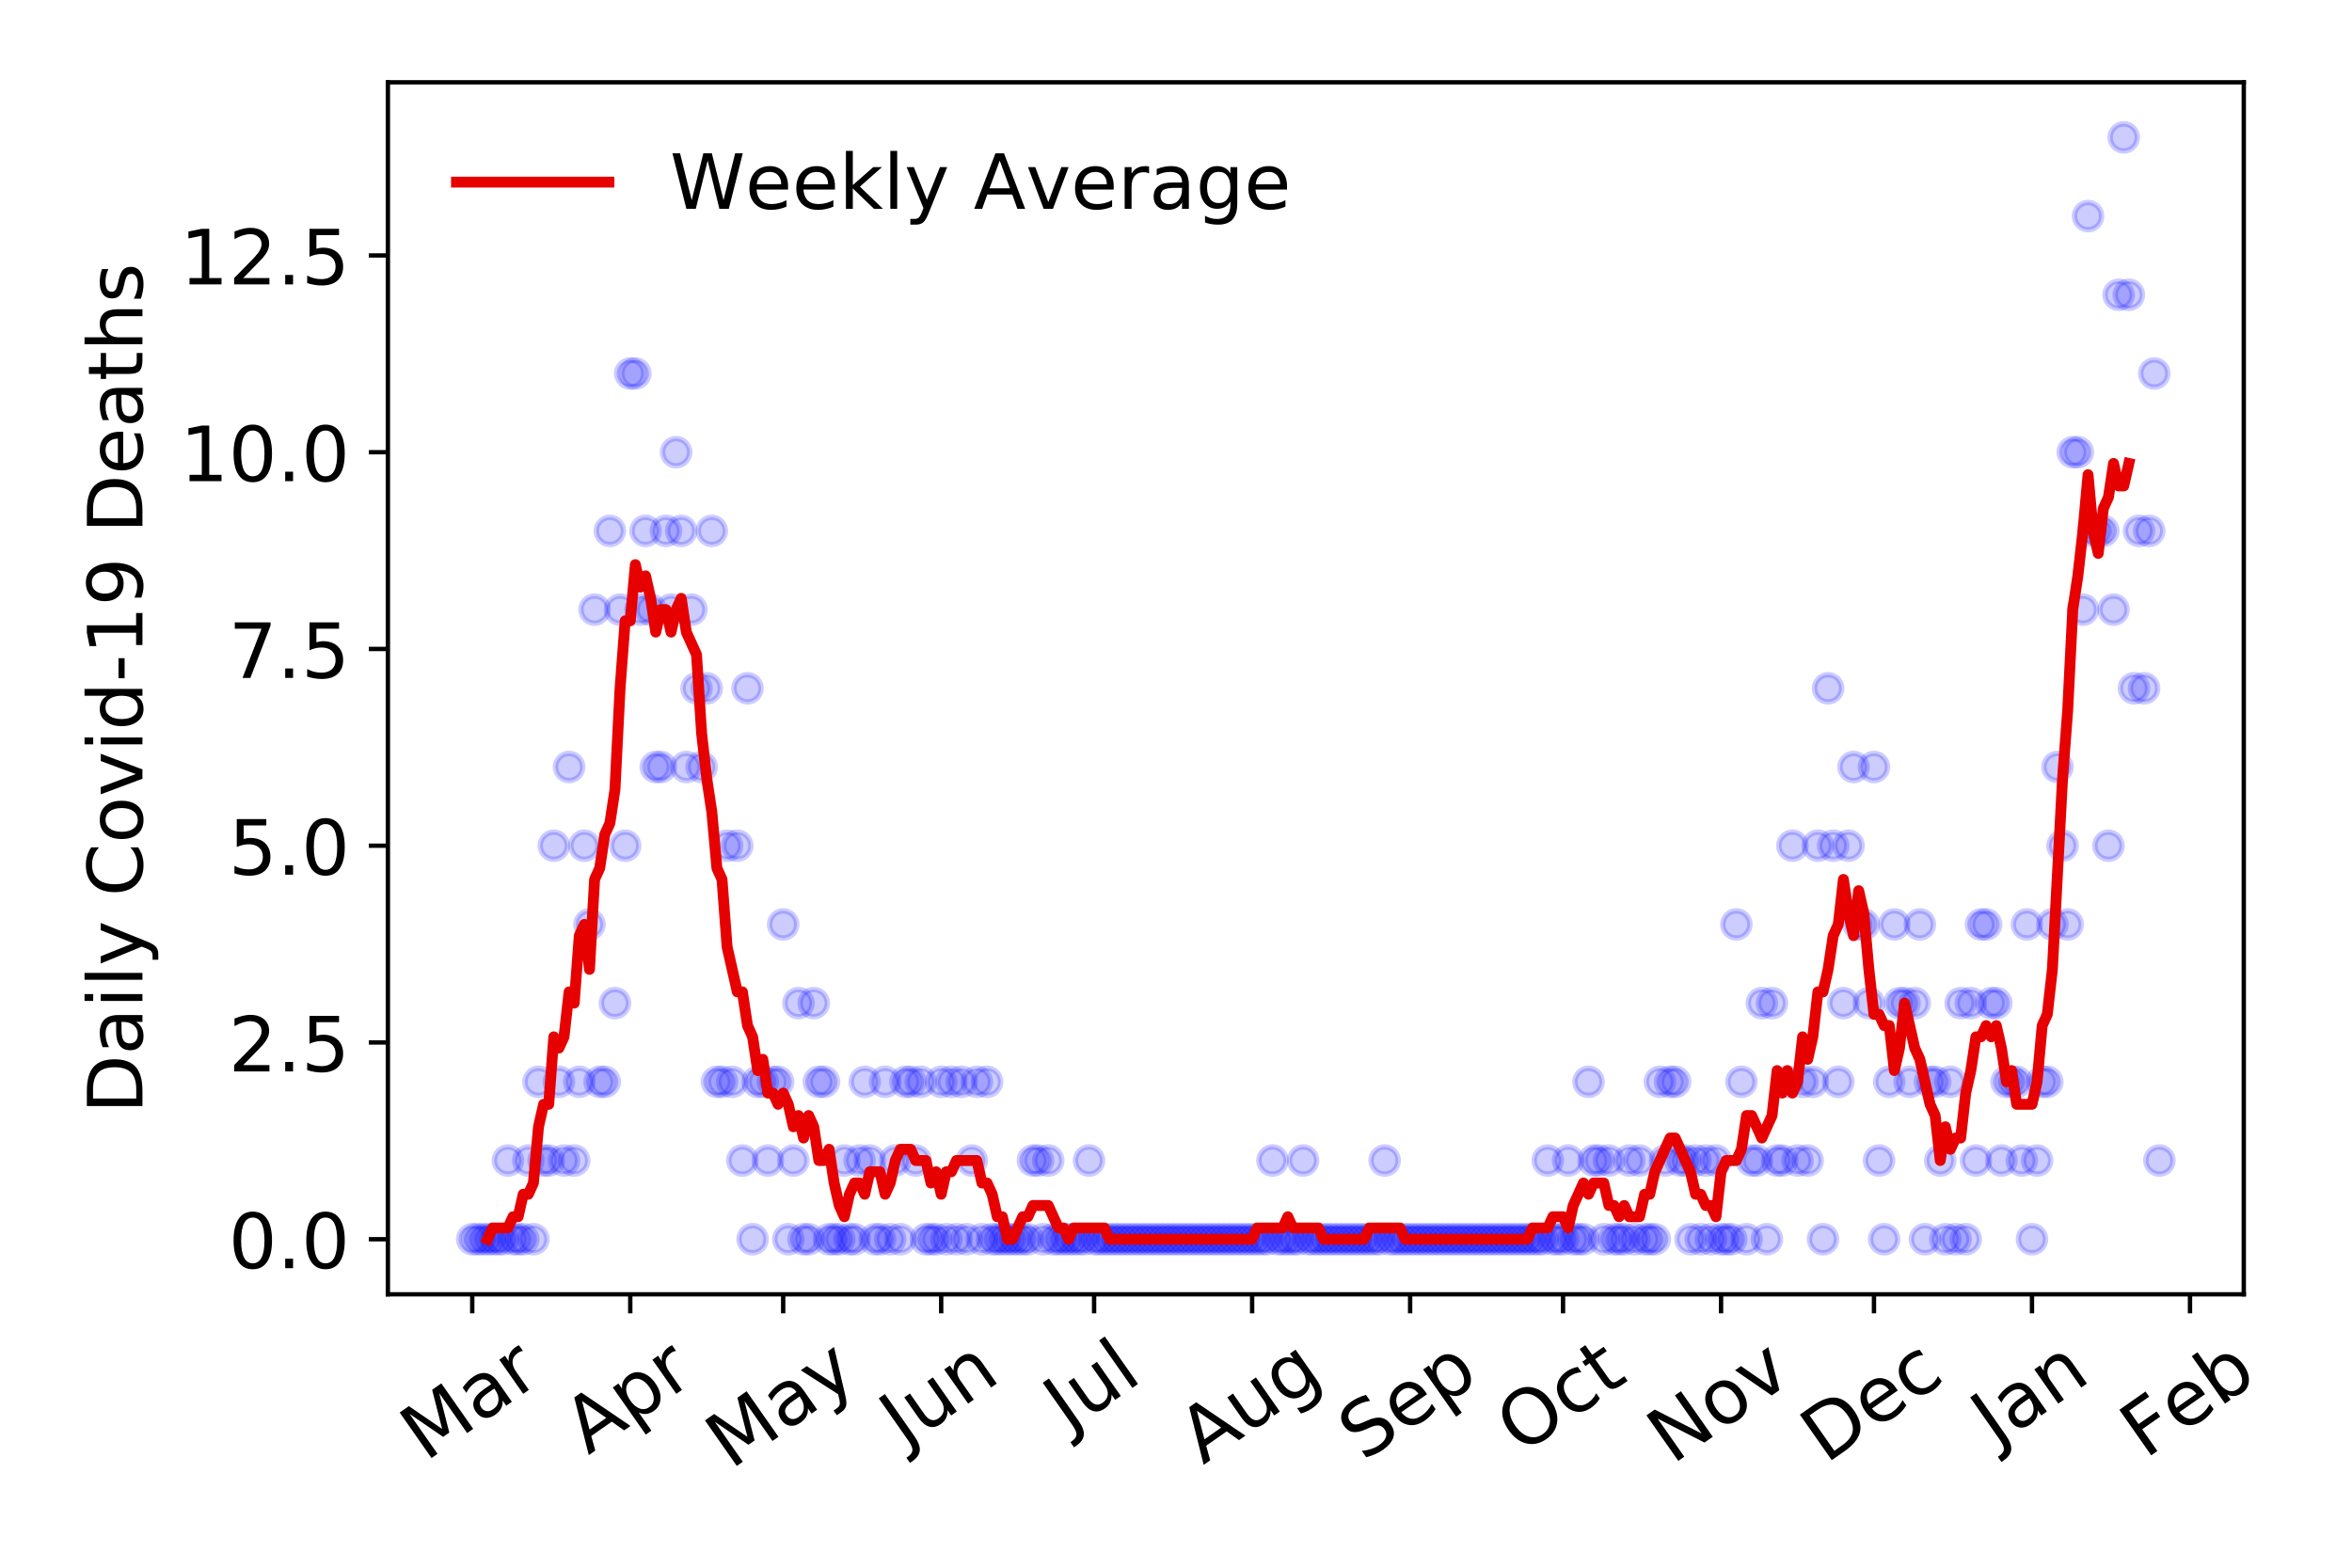 <?xml version="1.0" encoding="utf-8" standalone="no"?>
<!DOCTYPE svg PUBLIC "-//W3C//DTD SVG 1.1//EN"
  "http://www.w3.org/Graphics/SVG/1.1/DTD/svg11.dtd">
<!-- Created with matplotlib (https://matplotlib.org/) -->
<svg height="288pt" version="1.1" viewBox="0 0 432 288" width="432pt" xmlns="http://www.w3.org/2000/svg" xmlns:xlink="http://www.w3.org/1999/xlink">
 <defs>
  <style type="text/css">
*{stroke-linecap:butt;stroke-linejoin:round;}
  </style>
 </defs>
 <g id="figure_1">
  <g id="patch_1">
   <path d="M 0 288 
L 432 288 
L 432 0 
L 0 0 
z
" style="fill:#ffffff;"/>
  </g>
  <g id="axes_1">
   <g id="patch_2">
    <path d="M 71.245 237.778 
L 412.122 237.778 
L 412.122 15.12 
L 71.245 15.12 
z
" style="fill:#ffffff;"/>
   </g>
   <g id="matplotlib.axis_1">
    <g id="xtick_1">
     <g id="line2d_1">
      <defs>
       <path d="M 0 0 
L 0 3.5 
" id="m187002d2c7" style="stroke:#000000;stroke-width:0.8;"/>
      </defs>
      <g>
       <use style="stroke:#000000;stroke-width:0.8;" x="86.739" xlink:href="#m187002d2c7" y="237.778"/>
      </g>
     </g>
     <g id="text_1">
      <!-- Mar -->
      <defs>
       <path d="M 9.812 72.906 
L 24.516 72.906 
L 43.109 23.297 
L 61.812 72.906 
L 76.516 72.906 
L 76.516 0 
L 66.891 0 
L 66.891 64.016 
L 48.094 14.016 
L 38.188 14.016 
L 19.391 64.016 
L 19.391 0 
L 9.812 0 
z
" id="DejaVuSans-77"/>
       <path d="M 34.281 27.484 
Q 23.391 27.484 19.188 25 
Q 14.984 22.516 14.984 16.5 
Q 14.984 11.719 18.141 8.906 
Q 21.297 6.109 26.703 6.109 
Q 34.188 6.109 38.703 11.406 
Q 43.219 16.703 43.219 25.484 
L 43.219 27.484 
z
M 52.203 31.203 
L 52.203 0 
L 43.219 0 
L 43.219 8.297 
Q 40.141 3.328 35.547 0.953 
Q 30.953 -1.422 24.312 -1.422 
Q 15.922 -1.422 10.953 3.297 
Q 6 8.016 6 15.922 
Q 6 25.141 12.172 29.828 
Q 18.359 34.516 30.609 34.516 
L 43.219 34.516 
L 43.219 35.406 
Q 43.219 41.609 39.141 45 
Q 35.062 48.391 27.688 48.391 
Q 23 48.391 18.547 47.266 
Q 14.109 46.141 10.016 43.891 
L 10.016 52.203 
Q 14.938 54.109 19.578 55.047 
Q 24.219 56 28.609 56 
Q 40.484 56 46.344 49.844 
Q 52.203 43.703 52.203 31.203 
z
" id="DejaVuSans-97"/>
       <path d="M 41.109 46.297 
Q 39.594 47.172 37.812 47.578 
Q 36.031 48 33.891 48 
Q 26.266 48 22.188 43.047 
Q 18.109 38.094 18.109 28.812 
L 18.109 0 
L 9.078 0 
L 9.078 54.688 
L 18.109 54.688 
L 18.109 46.188 
Q 20.953 51.172 25.484 53.578 
Q 30.031 56 36.531 56 
Q 37.453 56 38.578 55.875 
Q 39.703 55.766 41.062 55.516 
z
" id="DejaVuSans-114"/>
      </defs>
      <g transform="translate(78.137 268.643)rotate(-35)scale(0.14 -0.14)">
       <use xlink:href="#DejaVuSans-77"/>
       <use x="86.279" xlink:href="#DejaVuSans-97"/>
       <use x="147.559" xlink:href="#DejaVuSans-114"/>
      </g>
     </g>
    </g>
    <g id="xtick_2">
     <g id="line2d_2">
      <g>
       <use style="stroke:#000000;stroke-width:0.8;" x="115.762" xlink:href="#m187002d2c7" y="237.778"/>
      </g>
     </g>
     <g id="text_2">
      <!-- Apr -->
      <defs>
       <path d="M 34.188 63.188 
L 20.797 26.906 
L 47.609 26.906 
z
M 28.609 72.906 
L 39.797 72.906 
L 67.578 0 
L 57.328 0 
L 50.688 18.703 
L 17.828 18.703 
L 11.188 0 
L 0.781 0 
z
" id="DejaVuSans-65"/>
       <path d="M 18.109 8.203 
L 18.109 -20.797 
L 9.078 -20.797 
L 9.078 54.688 
L 18.109 54.688 
L 18.109 46.391 
Q 20.953 51.266 25.266 53.625 
Q 29.594 56 35.594 56 
Q 45.562 56 51.781 48.094 
Q 58.016 40.188 58.016 27.297 
Q 58.016 14.406 51.781 6.484 
Q 45.562 -1.422 35.594 -1.422 
Q 29.594 -1.422 25.266 0.953 
Q 20.953 3.328 18.109 8.203 
z
M 48.688 27.297 
Q 48.688 37.203 44.609 42.844 
Q 40.531 48.484 33.406 48.484 
Q 26.266 48.484 22.188 42.844 
Q 18.109 37.203 18.109 27.297 
Q 18.109 17.391 22.188 11.75 
Q 26.266 6.109 33.406 6.109 
Q 40.531 6.109 44.609 11.75 
Q 48.688 17.391 48.688 27.297 
z
" id="DejaVuSans-112"/>
      </defs>
      <g transform="translate(108.058 267.384)rotate(-35)scale(0.14 -0.14)">
       <use xlink:href="#DejaVuSans-65"/>
       <use x="68.408" xlink:href="#DejaVuSans-112"/>
       <use x="131.885" xlink:href="#DejaVuSans-114"/>
      </g>
     </g>
    </g>
    <g id="xtick_3">
     <g id="line2d_3">
      <g>
       <use style="stroke:#000000;stroke-width:0.8;" x="143.849" xlink:href="#m187002d2c7" y="237.778"/>
      </g>
     </g>
     <g id="text_3">
      <!-- May -->
      <defs>
       <path d="M 32.172 -5.078 
Q 28.375 -14.844 24.75 -17.812 
Q 21.141 -20.797 15.094 -20.797 
L 7.906 -20.797 
L 7.906 -13.281 
L 13.188 -13.281 
Q 16.891 -13.281 18.938 -11.516 
Q 21 -9.766 23.484 -3.219 
L 25.094 0.875 
L 2.984 54.688 
L 12.5 54.688 
L 29.594 11.922 
L 46.688 54.688 
L 56.203 54.688 
z
" id="DejaVuSans-121"/>
      </defs>
      <g transform="translate(134.209 270.094)rotate(-35)scale(0.14 -0.14)">
       <use xlink:href="#DejaVuSans-77"/>
       <use x="86.279" xlink:href="#DejaVuSans-97"/>
       <use x="147.559" xlink:href="#DejaVuSans-121"/>
      </g>
     </g>
    </g>
    <g id="xtick_4">
     <g id="line2d_4">
      <g>
       <use style="stroke:#000000;stroke-width:0.8;" x="172.871" xlink:href="#m187002d2c7" y="237.778"/>
      </g>
     </g>
     <g id="text_4">
      <!-- Jun -->
      <defs>
       <path d="M 9.812 72.906 
L 19.672 72.906 
L 19.672 5.078 
Q 19.672 -8.109 14.672 -14.062 
Q 9.672 -20.016 -1.422 -20.016 
L -5.172 -20.016 
L -5.172 -11.719 
L -2.094 -11.719 
Q 4.438 -11.719 7.125 -8.047 
Q 9.812 -4.391 9.812 5.078 
z
" id="DejaVuSans-74"/>
       <path d="M 8.5 21.578 
L 8.5 54.688 
L 17.484 54.688 
L 17.484 21.922 
Q 17.484 14.156 20.5 10.266 
Q 23.531 6.391 29.594 6.391 
Q 36.859 6.391 41.078 11.031 
Q 45.312 15.672 45.312 23.688 
L 45.312 54.688 
L 54.297 54.688 
L 54.297 0 
L 45.312 0 
L 45.312 8.406 
Q 42.047 3.422 37.719 1 
Q 33.406 -1.422 27.688 -1.422 
Q 18.266 -1.422 13.375 4.438 
Q 8.5 10.297 8.5 21.578 
z
M 31.109 56 
z
" id="DejaVuSans-117"/>
       <path d="M 54.891 33.016 
L 54.891 0 
L 45.906 0 
L 45.906 32.719 
Q 45.906 40.484 42.875 44.328 
Q 39.844 48.188 33.797 48.188 
Q 26.516 48.188 22.312 43.547 
Q 18.109 38.922 18.109 30.906 
L 18.109 0 
L 9.078 0 
L 9.078 54.688 
L 18.109 54.688 
L 18.109 46.188 
Q 21.344 51.125 25.703 53.562 
Q 30.078 56 35.797 56 
Q 45.219 56 50.047 50.172 
Q 54.891 44.344 54.891 33.016 
z
" id="DejaVuSans-110"/>
      </defs>
      <g transform="translate(166.128 266.039)rotate(-35)scale(0.14 -0.14)">
       <use xlink:href="#DejaVuSans-74"/>
       <use x="29.492" xlink:href="#DejaVuSans-117"/>
       <use x="92.871" xlink:href="#DejaVuSans-110"/>
      </g>
     </g>
    </g>
    <g id="xtick_5">
     <g id="line2d_5">
      <g>
       <use style="stroke:#000000;stroke-width:0.8;" x="200.958" xlink:href="#m187002d2c7" y="237.778"/>
      </g>
     </g>
     <g id="text_5">
      <!-- Jul -->
      <defs>
       <path d="M 9.422 75.984 
L 18.406 75.984 
L 18.406 0 
L 9.422 0 
z
" id="DejaVuSans-108"/>
      </defs>
      <g transform="translate(196.255 263.181)rotate(-35)scale(0.14 -0.14)">
       <use xlink:href="#DejaVuSans-74"/>
       <use x="29.492" xlink:href="#DejaVuSans-117"/>
       <use x="92.871" xlink:href="#DejaVuSans-108"/>
      </g>
     </g>
    </g>
    <g id="xtick_6">
     <g id="line2d_6">
      <g>
       <use style="stroke:#000000;stroke-width:0.8;" x="229.981" xlink:href="#m187002d2c7" y="237.778"/>
      </g>
     </g>
     <g id="text_6">
      <!-- Aug -->
      <defs>
       <path d="M 45.406 27.984 
Q 45.406 37.75 41.375 43.109 
Q 37.359 48.484 30.078 48.484 
Q 22.859 48.484 18.828 43.109 
Q 14.797 37.75 14.797 27.984 
Q 14.797 18.266 18.828 12.891 
Q 22.859 7.516 30.078 7.516 
Q 37.359 7.516 41.375 12.891 
Q 45.406 18.266 45.406 27.984 
z
M 54.391 6.781 
Q 54.391 -7.172 48.188 -13.984 
Q 42 -20.797 29.203 -20.797 
Q 24.469 -20.797 20.266 -20.094 
Q 16.062 -19.391 12.109 -17.922 
L 12.109 -9.188 
Q 16.062 -11.328 19.922 -12.344 
Q 23.781 -13.375 27.781 -13.375 
Q 36.625 -13.375 41.016 -8.766 
Q 45.406 -4.156 45.406 5.172 
L 45.406 9.625 
Q 42.625 4.781 38.281 2.391 
Q 33.938 0 27.875 0 
Q 17.828 0 11.672 7.656 
Q 5.516 15.328 5.516 27.984 
Q 5.516 40.672 11.672 48.328 
Q 17.828 56 27.875 56 
Q 33.938 56 38.281 53.609 
Q 42.625 51.219 45.406 46.391 
L 45.406 54.688 
L 54.391 54.688 
z
" id="DejaVuSans-103"/>
      </defs>
      <g transform="translate(221 269.172)rotate(-35)scale(0.14 -0.14)">
       <use xlink:href="#DejaVuSans-65"/>
       <use x="68.408" xlink:href="#DejaVuSans-117"/>
       <use x="131.787" xlink:href="#DejaVuSans-103"/>
      </g>
     </g>
    </g>
    <g id="xtick_7">
     <g id="line2d_7">
      <g>
       <use style="stroke:#000000;stroke-width:0.8;" x="259.003" xlink:href="#m187002d2c7" y="237.778"/>
      </g>
     </g>
     <g id="text_7">
      <!-- Sep -->
      <defs>
       <path d="M 53.516 70.516 
L 53.516 60.891 
Q 47.906 63.578 42.922 64.891 
Q 37.938 66.219 33.297 66.219 
Q 25.25 66.219 20.875 63.094 
Q 16.5 59.969 16.5 54.203 
Q 16.5 49.359 19.406 46.891 
Q 22.312 44.438 30.422 42.922 
L 36.375 41.703 
Q 47.406 39.594 52.656 34.297 
Q 57.906 29 57.906 20.125 
Q 57.906 9.516 50.797 4.047 
Q 43.703 -1.422 29.984 -1.422 
Q 24.812 -1.422 18.969 -0.25 
Q 13.141 0.922 6.891 3.219 
L 6.891 13.375 
Q 12.891 10.016 18.656 8.297 
Q 24.422 6.594 29.984 6.594 
Q 38.422 6.594 43.016 9.906 
Q 47.609 13.234 47.609 19.391 
Q 47.609 24.75 44.312 27.781 
Q 41.016 30.812 33.5 32.328 
L 27.484 33.5 
Q 16.453 35.688 11.516 40.375 
Q 6.594 45.062 6.594 53.422 
Q 6.594 63.094 13.406 68.656 
Q 20.219 74.219 32.172 74.219 
Q 37.312 74.219 42.625 73.281 
Q 47.953 72.359 53.516 70.516 
z
" id="DejaVuSans-83"/>
       <path d="M 56.203 29.594 
L 56.203 25.203 
L 14.891 25.203 
Q 15.484 15.922 20.484 11.062 
Q 25.484 6.203 34.422 6.203 
Q 39.594 6.203 44.453 7.469 
Q 49.312 8.734 54.109 11.281 
L 54.109 2.781 
Q 49.266 0.734 44.188 -0.344 
Q 39.109 -1.422 33.891 -1.422 
Q 20.797 -1.422 13.156 6.188 
Q 5.516 13.812 5.516 26.812 
Q 5.516 40.234 12.766 48.109 
Q 20.016 56 32.328 56 
Q 43.359 56 49.781 48.891 
Q 56.203 41.797 56.203 29.594 
z
M 47.219 32.234 
Q 47.125 39.594 43.094 43.984 
Q 39.062 48.391 32.422 48.391 
Q 24.906 48.391 20.391 44.141 
Q 15.875 39.891 15.188 32.172 
z
" id="DejaVuSans-101"/>
      </defs>
      <g transform="translate(250.411 268.629)rotate(-35)scale(0.14 -0.14)">
       <use xlink:href="#DejaVuSans-83"/>
       <use x="63.477" xlink:href="#DejaVuSans-101"/>
       <use x="125" xlink:href="#DejaVuSans-112"/>
      </g>
     </g>
    </g>
    <g id="xtick_8">
     <g id="line2d_8">
      <g>
       <use style="stroke:#000000;stroke-width:0.8;" x="287.09" xlink:href="#m187002d2c7" y="237.778"/>
      </g>
     </g>
     <g id="text_8">
      <!-- Oct -->
      <defs>
       <path d="M 39.406 66.219 
Q 28.656 66.219 22.328 58.203 
Q 16.016 50.203 16.016 36.375 
Q 16.016 22.609 22.328 14.594 
Q 28.656 6.594 39.406 6.594 
Q 50.141 6.594 56.422 14.594 
Q 62.703 22.609 62.703 36.375 
Q 62.703 50.203 56.422 58.203 
Q 50.141 66.219 39.406 66.219 
z
M 39.406 74.219 
Q 54.734 74.219 63.906 63.938 
Q 73.094 53.656 73.094 36.375 
Q 73.094 19.141 63.906 8.859 
Q 54.734 -1.422 39.406 -1.422 
Q 24.031 -1.422 14.812 8.828 
Q 5.609 19.094 5.609 36.375 
Q 5.609 53.656 14.812 63.938 
Q 24.031 74.219 39.406 74.219 
z
" id="DejaVuSans-79"/>
       <path d="M 48.781 52.594 
L 48.781 44.188 
Q 44.969 46.297 41.141 47.344 
Q 37.312 48.391 33.406 48.391 
Q 24.656 48.391 19.812 42.844 
Q 14.984 37.312 14.984 27.297 
Q 14.984 17.281 19.812 11.734 
Q 24.656 6.203 33.406 6.203 
Q 37.312 6.203 41.141 7.25 
Q 44.969 8.297 48.781 10.406 
L 48.781 2.094 
Q 45.016 0.344 40.984 -0.531 
Q 36.969 -1.422 32.422 -1.422 
Q 20.062 -1.422 12.781 6.344 
Q 5.516 14.109 5.516 27.297 
Q 5.516 40.672 12.859 48.328 
Q 20.219 56 33.016 56 
Q 37.156 56 41.109 55.141 
Q 45.062 54.297 48.781 52.594 
z
" id="DejaVuSans-99"/>
       <path d="M 18.312 70.219 
L 18.312 54.688 
L 36.812 54.688 
L 36.812 47.703 
L 18.312 47.703 
L 18.312 18.016 
Q 18.312 11.328 20.141 9.422 
Q 21.969 7.516 27.594 7.516 
L 36.812 7.516 
L 36.812 0 
L 27.594 0 
Q 17.188 0 13.234 3.875 
Q 9.281 7.766 9.281 18.016 
L 9.281 47.703 
L 2.688 47.703 
L 2.688 54.688 
L 9.281 54.688 
L 9.281 70.219 
z
" id="DejaVuSans-116"/>
      </defs>
      <g transform="translate(279.391 267.377)rotate(-35)scale(0.14 -0.14)">
       <use xlink:href="#DejaVuSans-79"/>
       <use x="78.711" xlink:href="#DejaVuSans-99"/>
       <use x="133.691" xlink:href="#DejaVuSans-116"/>
      </g>
     </g>
    </g>
    <g id="xtick_9">
     <g id="line2d_9">
      <g>
       <use style="stroke:#000000;stroke-width:0.8;" x="316.113" xlink:href="#m187002d2c7" y="237.778"/>
      </g>
     </g>
     <g id="text_9">
      <!-- Nov -->
      <defs>
       <path d="M 9.812 72.906 
L 23.094 72.906 
L 55.422 11.922 
L 55.422 72.906 
L 64.984 72.906 
L 64.984 0 
L 51.703 0 
L 19.391 60.984 
L 19.391 0 
L 9.812 0 
z
" id="DejaVuSans-78"/>
       <path d="M 30.609 48.391 
Q 23.391 48.391 19.188 42.75 
Q 14.984 37.109 14.984 27.297 
Q 14.984 17.484 19.156 11.844 
Q 23.344 6.203 30.609 6.203 
Q 37.797 6.203 41.984 11.859 
Q 46.188 17.531 46.188 27.297 
Q 46.188 37.016 41.984 42.703 
Q 37.797 48.391 30.609 48.391 
z
M 30.609 56 
Q 42.328 56 49.016 48.375 
Q 55.719 40.766 55.719 27.297 
Q 55.719 13.875 49.016 6.219 
Q 42.328 -1.422 30.609 -1.422 
Q 18.844 -1.422 12.172 6.219 
Q 5.516 13.875 5.516 27.297 
Q 5.516 40.766 12.172 48.375 
Q 18.844 56 30.609 56 
z
" id="DejaVuSans-111"/>
       <path d="M 2.984 54.688 
L 12.5 54.688 
L 29.594 8.797 
L 46.688 54.688 
L 56.203 54.688 
L 35.688 0 
L 23.484 0 
z
" id="DejaVuSans-118"/>
      </defs>
      <g transform="translate(307.136 269.166)rotate(-35)scale(0.14 -0.14)">
       <use xlink:href="#DejaVuSans-78"/>
       <use x="74.805" xlink:href="#DejaVuSans-111"/>
       <use x="135.986" xlink:href="#DejaVuSans-118"/>
      </g>
     </g>
    </g>
    <g id="xtick_10">
     <g id="line2d_10">
      <g>
       <use style="stroke:#000000;stroke-width:0.8;" x="344.199" xlink:href="#m187002d2c7" y="237.778"/>
      </g>
     </g>
     <g id="text_10">
      <!-- Dec -->
      <defs>
       <path d="M 19.672 64.797 
L 19.672 8.109 
L 31.594 8.109 
Q 46.688 8.109 53.688 14.938 
Q 60.688 21.781 60.688 36.531 
Q 60.688 51.172 53.688 57.984 
Q 46.688 64.797 31.594 64.797 
z
M 9.812 72.906 
L 30.078 72.906 
Q 51.266 72.906 61.172 64.094 
Q 71.094 55.281 71.094 36.531 
Q 71.094 17.672 61.125 8.828 
Q 51.172 0 30.078 0 
L 9.812 0 
z
" id="DejaVuSans-68"/>
      </defs>
      <g transform="translate(335.319 269.032)rotate(-35)scale(0.14 -0.14)">
       <use xlink:href="#DejaVuSans-68"/>
       <use x="77.002" xlink:href="#DejaVuSans-101"/>
       <use x="138.525" xlink:href="#DejaVuSans-99"/>
      </g>
     </g>
    </g>
    <g id="xtick_11">
     <g id="line2d_11">
      <g>
       <use style="stroke:#000000;stroke-width:0.8;" x="373.222" xlink:href="#m187002d2c7" y="237.778"/>
      </g>
     </g>
     <g id="text_11">
      <!-- Jan -->
      <g transform="translate(366.598 265.871)rotate(-35)scale(0.14 -0.14)">
       <use xlink:href="#DejaVuSans-74"/>
       <use x="29.492" xlink:href="#DejaVuSans-97"/>
       <use x="90.771" xlink:href="#DejaVuSans-110"/>
      </g>
     </g>
    </g>
    <g id="xtick_12">
     <g id="line2d_12">
      <g>
       <use style="stroke:#000000;stroke-width:0.8;" x="402.245" xlink:href="#m187002d2c7" y="237.778"/>
      </g>
     </g>
     <g id="text_12">
      <!-- Feb -->
      <defs>
       <path d="M 9.812 72.906 
L 51.703 72.906 
L 51.703 64.594 
L 19.672 64.594 
L 19.672 43.109 
L 48.578 43.109 
L 48.578 34.812 
L 19.672 34.812 
L 19.672 0 
L 9.812 0 
z
" id="DejaVuSans-70"/>
       <path d="M 48.688 27.297 
Q 48.688 37.203 44.609 42.844 
Q 40.531 48.484 33.406 48.484 
Q 26.266 48.484 22.188 42.844 
Q 18.109 37.203 18.109 27.297 
Q 18.109 17.391 22.188 11.75 
Q 26.266 6.109 33.406 6.109 
Q 40.531 6.109 44.609 11.75 
Q 48.688 17.391 48.688 27.297 
z
M 18.109 46.391 
Q 20.953 51.266 25.266 53.625 
Q 29.594 56 35.594 56 
Q 45.562 56 51.781 48.094 
Q 58.016 40.188 58.016 27.297 
Q 58.016 14.406 51.781 6.484 
Q 45.562 -1.422 35.594 -1.422 
Q 29.594 -1.422 25.266 0.953 
Q 20.953 3.328 18.109 8.203 
L 18.109 0 
L 9.078 0 
L 9.078 75.984 
L 18.109 75.984 
z
" id="DejaVuSans-98"/>
      </defs>
      <g transform="translate(393.999 268.143)rotate(-35)scale(0.14 -0.14)">
       <use xlink:href="#DejaVuSans-70"/>
       <use x="57.441" xlink:href="#DejaVuSans-101"/>
       <use x="118.965" xlink:href="#DejaVuSans-98"/>
      </g>
     </g>
    </g>
   </g>
   <g id="matplotlib.axis_2">
    <g id="ytick_1">
     <g id="line2d_13">
      <defs>
       <path d="M 0 0 
L -3.5 0 
" id="me67e337b06" style="stroke:#000000;stroke-width:0.8;"/>
      </defs>
      <g>
       <use style="stroke:#000000;stroke-width:0.8;" x="71.245" xlink:href="#me67e337b06" y="227.657"/>
      </g>
     </g>
     <g id="text_13">
      <!-- 0.0 -->
      <defs>
       <path d="M 31.781 66.406 
Q 24.172 66.406 20.328 58.906 
Q 16.5 51.422 16.5 36.375 
Q 16.5 21.391 20.328 13.891 
Q 24.172 6.391 31.781 6.391 
Q 39.453 6.391 43.281 13.891 
Q 47.125 21.391 47.125 36.375 
Q 47.125 51.422 43.281 58.906 
Q 39.453 66.406 31.781 66.406 
z
M 31.781 74.219 
Q 44.047 74.219 50.516 64.516 
Q 56.984 54.828 56.984 36.375 
Q 56.984 17.969 50.516 8.266 
Q 44.047 -1.422 31.781 -1.422 
Q 19.531 -1.422 13.062 8.266 
Q 6.594 17.969 6.594 36.375 
Q 6.594 54.828 13.062 64.516 
Q 19.531 74.219 31.781 74.219 
z
" id="DejaVuSans-48"/>
       <path d="M 10.688 12.406 
L 21 12.406 
L 21 0 
L 10.688 0 
z
" id="DejaVuSans-46"/>
      </defs>
      <g transform="translate(41.981 232.976)scale(0.14 -0.14)">
       <use xlink:href="#DejaVuSans-48"/>
       <use x="63.623" xlink:href="#DejaVuSans-46"/>
       <use x="95.41" xlink:href="#DejaVuSans-48"/>
      </g>
     </g>
    </g>
    <g id="ytick_2">
     <g id="line2d_14">
      <g>
       <use style="stroke:#000000;stroke-width:0.8;" x="71.245" xlink:href="#me67e337b06" y="191.512"/>
      </g>
     </g>
     <g id="text_14">
      <!-- 2.5 -->
      <defs>
       <path d="M 19.188 8.297 
L 53.609 8.297 
L 53.609 0 
L 7.328 0 
L 7.328 8.297 
Q 12.938 14.109 22.625 23.891 
Q 32.328 33.688 34.812 36.531 
Q 39.547 41.844 41.422 45.531 
Q 43.312 49.219 43.312 52.781 
Q 43.312 58.594 39.234 62.25 
Q 35.156 65.922 28.609 65.922 
Q 23.969 65.922 18.812 64.312 
Q 13.672 62.703 7.812 59.422 
L 7.812 69.391 
Q 13.766 71.781 18.938 73 
Q 24.125 74.219 28.422 74.219 
Q 39.75 74.219 46.484 68.547 
Q 53.219 62.891 53.219 53.422 
Q 53.219 48.922 51.531 44.891 
Q 49.859 40.875 45.406 35.406 
Q 44.188 33.984 37.641 27.219 
Q 31.109 20.453 19.188 8.297 
z
" id="DejaVuSans-50"/>
       <path d="M 10.797 72.906 
L 49.516 72.906 
L 49.516 64.594 
L 19.828 64.594 
L 19.828 46.734 
Q 21.969 47.469 24.109 47.828 
Q 26.266 48.188 28.422 48.188 
Q 40.625 48.188 47.75 41.5 
Q 54.891 34.812 54.891 23.391 
Q 54.891 11.625 47.562 5.094 
Q 40.234 -1.422 26.906 -1.422 
Q 22.312 -1.422 17.547 -0.641 
Q 12.797 0.141 7.719 1.703 
L 7.719 11.625 
Q 12.109 9.234 16.797 8.062 
Q 21.484 6.891 26.703 6.891 
Q 35.156 6.891 40.078 11.328 
Q 45.016 15.766 45.016 23.391 
Q 45.016 31 40.078 35.438 
Q 35.156 39.891 26.703 39.891 
Q 22.75 39.891 18.812 39.016 
Q 14.891 38.141 10.797 36.281 
z
" id="DejaVuSans-53"/>
      </defs>
      <g transform="translate(41.981 196.83)scale(0.14 -0.14)">
       <use xlink:href="#DejaVuSans-50"/>
       <use x="63.623" xlink:href="#DejaVuSans-46"/>
       <use x="95.41" xlink:href="#DejaVuSans-53"/>
      </g>
     </g>
    </g>
    <g id="ytick_3">
     <g id="line2d_15">
      <g>
       <use style="stroke:#000000;stroke-width:0.8;" x="71.245" xlink:href="#me67e337b06" y="155.366"/>
      </g>
     </g>
     <g id="text_15">
      <!-- 5.0 -->
      <g transform="translate(41.981 160.685)scale(0.14 -0.14)">
       <use xlink:href="#DejaVuSans-53"/>
       <use x="63.623" xlink:href="#DejaVuSans-46"/>
       <use x="95.41" xlink:href="#DejaVuSans-48"/>
      </g>
     </g>
    </g>
    <g id="ytick_4">
     <g id="line2d_16">
      <g>
       <use style="stroke:#000000;stroke-width:0.8;" x="71.245" xlink:href="#me67e337b06" y="119.22"/>
      </g>
     </g>
     <g id="text_16">
      <!-- 7.5 -->
      <defs>
       <path d="M 8.203 72.906 
L 55.078 72.906 
L 55.078 68.703 
L 28.609 0 
L 18.312 0 
L 43.219 64.594 
L 8.203 64.594 
z
" id="DejaVuSans-55"/>
      </defs>
      <g transform="translate(41.981 124.539)scale(0.14 -0.14)">
       <use xlink:href="#DejaVuSans-55"/>
       <use x="63.623" xlink:href="#DejaVuSans-46"/>
       <use x="95.41" xlink:href="#DejaVuSans-53"/>
      </g>
     </g>
    </g>
    <g id="ytick_5">
     <g id="line2d_17">
      <g>
       <use style="stroke:#000000;stroke-width:0.8;" x="71.245" xlink:href="#me67e337b06" y="83.074"/>
      </g>
     </g>
     <g id="text_17">
      <!-- 10.0 -->
      <defs>
       <path d="M 12.406 8.297 
L 28.516 8.297 
L 28.516 63.922 
L 10.984 60.406 
L 10.984 69.391 
L 28.422 72.906 
L 38.281 72.906 
L 38.281 8.297 
L 54.391 8.297 
L 54.391 0 
L 12.406 0 
z
" id="DejaVuSans-49"/>
      </defs>
      <g transform="translate(33.073 88.393)scale(0.14 -0.14)">
       <use xlink:href="#DejaVuSans-49"/>
       <use x="63.623" xlink:href="#DejaVuSans-48"/>
       <use x="127.246" xlink:href="#DejaVuSans-46"/>
       <use x="159.033" xlink:href="#DejaVuSans-48"/>
      </g>
     </g>
    </g>
    <g id="ytick_6">
     <g id="line2d_18">
      <g>
       <use style="stroke:#000000;stroke-width:0.8;" x="71.245" xlink:href="#me67e337b06" y="46.928"/>
      </g>
     </g>
     <g id="text_18">
      <!-- 12.5 -->
      <g transform="translate(33.073 52.247)scale(0.14 -0.14)">
       <use xlink:href="#DejaVuSans-49"/>
       <use x="63.623" xlink:href="#DejaVuSans-50"/>
       <use x="127.246" xlink:href="#DejaVuSans-46"/>
       <use x="159.033" xlink:href="#DejaVuSans-53"/>
      </g>
     </g>
    </g>
    <g id="text_19">
     <!-- Daily Covid-19 Deaths -->
     <defs>
      <path d="M 9.422 54.688 
L 18.406 54.688 
L 18.406 0 
L 9.422 0 
z
M 9.422 75.984 
L 18.406 75.984 
L 18.406 64.594 
L 9.422 64.594 
z
" id="DejaVuSans-105"/>
      <path id="DejaVuSans-32"/>
      <path d="M 64.406 67.281 
L 64.406 56.891 
Q 59.422 61.531 53.781 63.812 
Q 48.141 66.109 41.797 66.109 
Q 29.297 66.109 22.656 58.469 
Q 16.016 50.828 16.016 36.375 
Q 16.016 21.969 22.656 14.328 
Q 29.297 6.688 41.797 6.688 
Q 48.141 6.688 53.781 8.984 
Q 59.422 11.281 64.406 15.922 
L 64.406 5.609 
Q 59.234 2.094 53.438 0.328 
Q 47.656 -1.422 41.219 -1.422 
Q 24.656 -1.422 15.125 8.703 
Q 5.609 18.844 5.609 36.375 
Q 5.609 53.953 15.125 64.078 
Q 24.656 74.219 41.219 74.219 
Q 47.75 74.219 53.531 72.484 
Q 59.328 70.75 64.406 67.281 
z
" id="DejaVuSans-67"/>
      <path d="M 45.406 46.391 
L 45.406 75.984 
L 54.391 75.984 
L 54.391 0 
L 45.406 0 
L 45.406 8.203 
Q 42.578 3.328 38.25 0.953 
Q 33.938 -1.422 27.875 -1.422 
Q 17.969 -1.422 11.734 6.484 
Q 5.516 14.406 5.516 27.297 
Q 5.516 40.188 11.734 48.094 
Q 17.969 56 27.875 56 
Q 33.938 56 38.25 53.625 
Q 42.578 51.266 45.406 46.391 
z
M 14.797 27.297 
Q 14.797 17.391 18.875 11.75 
Q 22.953 6.109 30.078 6.109 
Q 37.203 6.109 41.297 11.75 
Q 45.406 17.391 45.406 27.297 
Q 45.406 37.203 41.297 42.844 
Q 37.203 48.484 30.078 48.484 
Q 22.953 48.484 18.875 42.844 
Q 14.797 37.203 14.797 27.297 
z
" id="DejaVuSans-100"/>
      <path d="M 4.891 31.391 
L 31.203 31.391 
L 31.203 23.391 
L 4.891 23.391 
z
" id="DejaVuSans-45"/>
      <path d="M 10.984 1.516 
L 10.984 10.5 
Q 14.703 8.734 18.5 7.812 
Q 22.312 6.891 25.984 6.891 
Q 35.75 6.891 40.891 13.453 
Q 46.047 20.016 46.781 33.406 
Q 43.953 29.203 39.594 26.953 
Q 35.25 24.703 29.984 24.703 
Q 19.047 24.703 12.672 31.312 
Q 6.297 37.938 6.297 49.422 
Q 6.297 60.641 12.938 67.422 
Q 19.578 74.219 30.609 74.219 
Q 43.266 74.219 49.922 64.516 
Q 56.594 54.828 56.594 36.375 
Q 56.594 19.141 48.406 8.859 
Q 40.234 -1.422 26.422 -1.422 
Q 22.703 -1.422 18.891 -0.688 
Q 15.094 0.047 10.984 1.516 
z
M 30.609 32.422 
Q 37.25 32.422 41.125 36.953 
Q 45.016 41.5 45.016 49.422 
Q 45.016 57.281 41.125 61.844 
Q 37.25 66.406 30.609 66.406 
Q 23.969 66.406 20.094 61.844 
Q 16.219 57.281 16.219 49.422 
Q 16.219 41.5 20.094 36.953 
Q 23.969 32.422 30.609 32.422 
z
" id="DejaVuSans-57"/>
      <path d="M 54.891 33.016 
L 54.891 0 
L 45.906 0 
L 45.906 32.719 
Q 45.906 40.484 42.875 44.328 
Q 39.844 48.188 33.797 48.188 
Q 26.516 48.188 22.312 43.547 
Q 18.109 38.922 18.109 30.906 
L 18.109 0 
L 9.078 0 
L 9.078 75.984 
L 18.109 75.984 
L 18.109 46.188 
Q 21.344 51.125 25.703 53.562 
Q 30.078 56 35.797 56 
Q 45.219 56 50.047 50.172 
Q 54.891 44.344 54.891 33.016 
z
" id="DejaVuSans-104"/>
      <path d="M 44.281 53.078 
L 44.281 44.578 
Q 40.484 46.531 36.375 47.5 
Q 32.281 48.484 27.875 48.484 
Q 21.188 48.484 17.844 46.438 
Q 14.5 44.391 14.5 40.281 
Q 14.5 37.156 16.891 35.375 
Q 19.281 33.594 26.516 31.984 
L 29.594 31.297 
Q 39.156 29.25 43.188 25.516 
Q 47.219 21.781 47.219 15.094 
Q 47.219 7.469 41.188 3.016 
Q 35.156 -1.422 24.609 -1.422 
Q 20.219 -1.422 15.453 -0.562 
Q 10.688 0.297 5.422 2 
L 5.422 11.281 
Q 10.406 8.688 15.234 7.391 
Q 20.062 6.109 24.812 6.109 
Q 31.156 6.109 34.562 8.281 
Q 37.984 10.453 37.984 14.406 
Q 37.984 18.062 35.516 20.016 
Q 33.062 21.969 24.703 23.781 
L 21.578 24.516 
Q 13.234 26.266 9.516 29.906 
Q 5.812 33.547 5.812 39.891 
Q 5.812 47.609 11.281 51.797 
Q 16.75 56 26.812 56 
Q 31.781 56 36.172 55.266 
Q 40.578 54.547 44.281 53.078 
z
" id="DejaVuSans-115"/>
     </defs>
     <g transform="translate(26.162 204.56)rotate(-90)scale(0.14 -0.14)">
      <use xlink:href="#DejaVuSans-68"/>
      <use x="77.002" xlink:href="#DejaVuSans-97"/>
      <use x="138.281" xlink:href="#DejaVuSans-105"/>
      <use x="166.064" xlink:href="#DejaVuSans-108"/>
      <use x="193.848" xlink:href="#DejaVuSans-121"/>
      <use x="253.027" xlink:href="#DejaVuSans-32"/>
      <use x="284.814" xlink:href="#DejaVuSans-67"/>
      <use x="354.639" xlink:href="#DejaVuSans-111"/>
      <use x="415.82" xlink:href="#DejaVuSans-118"/>
      <use x="475" xlink:href="#DejaVuSans-105"/>
      <use x="502.783" xlink:href="#DejaVuSans-100"/>
      <use x="566.26" xlink:href="#DejaVuSans-45"/>
      <use x="602.344" xlink:href="#DejaVuSans-49"/>
      <use x="665.967" xlink:href="#DejaVuSans-57"/>
      <use x="729.59" xlink:href="#DejaVuSans-32"/>
      <use x="761.377" xlink:href="#DejaVuSans-68"/>
      <use x="838.379" xlink:href="#DejaVuSans-101"/>
      <use x="899.902" xlink:href="#DejaVuSans-97"/>
      <use x="961.182" xlink:href="#DejaVuSans-116"/>
      <use x="1000.391" xlink:href="#DejaVuSans-104"/>
      <use x="1063.77" xlink:href="#DejaVuSans-115"/>
     </g>
    </g>
   </g>
   <g id="line2d_19">
    <defs>
     <path d="M 0 2.5 
C 0.663 2.5 1.299 2.237 1.768 1.768 
C 2.237 1.299 2.5 0.663 2.5 0 
C 2.5 -0.663 2.237 -1.299 1.768 -1.768 
C 1.299 -2.237 0.663 -2.5 0 -2.5 
C -0.663 -2.5 -1.299 -2.237 -1.768 -1.768 
C -2.237 -1.299 -2.5 -0.663 -2.5 0 
C -2.5 0.663 -2.237 1.299 -1.768 1.768 
C -1.299 2.237 -0.663 2.5 0 2.5 
z
" id="m196ee49ab8" style="stroke:#0000ff;stroke-opacity:0.2;"/>
    </defs>
    <g clip-path="url(#p95f9492a7e)">
     <use style="fill:#0000ff;fill-opacity:0.2;stroke:#0000ff;stroke-opacity:0.2;" x="86.739" xlink:href="#m196ee49ab8" y="227.657"/>
     <use style="fill:#0000ff;fill-opacity:0.2;stroke:#0000ff;stroke-opacity:0.2;" x="87.676" xlink:href="#m196ee49ab8" y="227.657"/>
     <use style="fill:#0000ff;fill-opacity:0.2;stroke:#0000ff;stroke-opacity:0.2;" x="88.612" xlink:href="#m196ee49ab8" y="227.657"/>
     <use style="fill:#0000ff;fill-opacity:0.2;stroke:#0000ff;stroke-opacity:0.2;" x="89.548" xlink:href="#m196ee49ab8" y="227.657"/>
     <use style="fill:#0000ff;fill-opacity:0.2;stroke:#0000ff;stroke-opacity:0.2;" x="90.484" xlink:href="#m196ee49ab8" y="227.657"/>
     <use style="fill:#0000ff;fill-opacity:0.2;stroke:#0000ff;stroke-opacity:0.2;" x="91.42" xlink:href="#m196ee49ab8" y="227.657"/>
     <use style="fill:#0000ff;fill-opacity:0.2;stroke:#0000ff;stroke-opacity:0.2;" x="92.357" xlink:href="#m196ee49ab8" y="227.657"/>
     <use style="fill:#0000ff;fill-opacity:0.2;stroke:#0000ff;stroke-opacity:0.2;" x="93.293" xlink:href="#m196ee49ab8" y="213.199"/>
     <use style="fill:#0000ff;fill-opacity:0.2;stroke:#0000ff;stroke-opacity:0.2;" x="94.229" xlink:href="#m196ee49ab8" y="227.657"/>
     <use style="fill:#0000ff;fill-opacity:0.2;stroke:#0000ff;stroke-opacity:0.2;" x="95.165" xlink:href="#m196ee49ab8" y="227.657"/>
     <use style="fill:#0000ff;fill-opacity:0.2;stroke:#0000ff;stroke-opacity:0.2;" x="96.102" xlink:href="#m196ee49ab8" y="227.657"/>
     <use style="fill:#0000ff;fill-opacity:0.2;stroke:#0000ff;stroke-opacity:0.2;" x="97.038" xlink:href="#m196ee49ab8" y="213.199"/>
     <use style="fill:#0000ff;fill-opacity:0.2;stroke:#0000ff;stroke-opacity:0.2;" x="97.974" xlink:href="#m196ee49ab8" y="227.657"/>
     <use style="fill:#0000ff;fill-opacity:0.2;stroke:#0000ff;stroke-opacity:0.2;" x="98.91" xlink:href="#m196ee49ab8" y="198.741"/>
     <use style="fill:#0000ff;fill-opacity:0.2;stroke:#0000ff;stroke-opacity:0.2;" x="99.846" xlink:href="#m196ee49ab8" y="213.199"/>
     <use style="fill:#0000ff;fill-opacity:0.2;stroke:#0000ff;stroke-opacity:0.2;" x="100.783" xlink:href="#m196ee49ab8" y="213.199"/>
     <use style="fill:#0000ff;fill-opacity:0.2;stroke:#0000ff;stroke-opacity:0.2;" x="101.719" xlink:href="#m196ee49ab8" y="155.366"/>
     <use style="fill:#0000ff;fill-opacity:0.2;stroke:#0000ff;stroke-opacity:0.2;" x="102.655" xlink:href="#m196ee49ab8" y="198.741"/>
     <use style="fill:#0000ff;fill-opacity:0.2;stroke:#0000ff;stroke-opacity:0.2;" x="103.591" xlink:href="#m196ee49ab8" y="213.199"/>
     <use style="fill:#0000ff;fill-opacity:0.2;stroke:#0000ff;stroke-opacity:0.2;" x="104.528" xlink:href="#m196ee49ab8" y="140.907"/>
     <use style="fill:#0000ff;fill-opacity:0.2;stroke:#0000ff;stroke-opacity:0.2;" x="105.464" xlink:href="#m196ee49ab8" y="213.199"/>
     <use style="fill:#0000ff;fill-opacity:0.2;stroke:#0000ff;stroke-opacity:0.2;" x="106.4" xlink:href="#m196ee49ab8" y="198.741"/>
     <use style="fill:#0000ff;fill-opacity:0.2;stroke:#0000ff;stroke-opacity:0.2;" x="107.336" xlink:href="#m196ee49ab8" y="155.366"/>
     <use style="fill:#0000ff;fill-opacity:0.2;stroke:#0000ff;stroke-opacity:0.2;" x="108.272" xlink:href="#m196ee49ab8" y="169.824"/>
     <use style="fill:#0000ff;fill-opacity:0.2;stroke:#0000ff;stroke-opacity:0.2;" x="109.209" xlink:href="#m196ee49ab8" y="111.991"/>
     <use style="fill:#0000ff;fill-opacity:0.2;stroke:#0000ff;stroke-opacity:0.2;" x="110.145" xlink:href="#m196ee49ab8" y="198.741"/>
     <use style="fill:#0000ff;fill-opacity:0.2;stroke:#0000ff;stroke-opacity:0.2;" x="111.081" xlink:href="#m196ee49ab8" y="198.741"/>
     <use style="fill:#0000ff;fill-opacity:0.2;stroke:#0000ff;stroke-opacity:0.2;" x="112.017" xlink:href="#m196ee49ab8" y="97.532"/>
     <use style="fill:#0000ff;fill-opacity:0.2;stroke:#0000ff;stroke-opacity:0.2;" x="112.953" xlink:href="#m196ee49ab8" y="184.282"/>
     <use style="fill:#0000ff;fill-opacity:0.2;stroke:#0000ff;stroke-opacity:0.2;" x="113.89" xlink:href="#m196ee49ab8" y="111.991"/>
     <use style="fill:#0000ff;fill-opacity:0.2;stroke:#0000ff;stroke-opacity:0.2;" x="114.826" xlink:href="#m196ee49ab8" y="155.366"/>
     <use style="fill:#0000ff;fill-opacity:0.2;stroke:#0000ff;stroke-opacity:0.2;" x="115.762" xlink:href="#m196ee49ab8" y="68.616"/>
     <use style="fill:#0000ff;fill-opacity:0.2;stroke:#0000ff;stroke-opacity:0.2;" x="116.698" xlink:href="#m196ee49ab8" y="68.616"/>
     <use style="fill:#0000ff;fill-opacity:0.2;stroke:#0000ff;stroke-opacity:0.2;" x="117.635" xlink:href="#m196ee49ab8" y="111.991"/>
     <use style="fill:#0000ff;fill-opacity:0.2;stroke:#0000ff;stroke-opacity:0.2;" x="118.571" xlink:href="#m196ee49ab8" y="97.532"/>
     <use style="fill:#0000ff;fill-opacity:0.2;stroke:#0000ff;stroke-opacity:0.2;" x="119.507" xlink:href="#m196ee49ab8" y="111.991"/>
     <use style="fill:#0000ff;fill-opacity:0.2;stroke:#0000ff;stroke-opacity:0.2;" x="120.443" xlink:href="#m196ee49ab8" y="140.907"/>
     <use style="fill:#0000ff;fill-opacity:0.2;stroke:#0000ff;stroke-opacity:0.2;" x="121.379" xlink:href="#m196ee49ab8" y="140.907"/>
     <use style="fill:#0000ff;fill-opacity:0.2;stroke:#0000ff;stroke-opacity:0.2;" x="122.316" xlink:href="#m196ee49ab8" y="97.532"/>
     <use style="fill:#0000ff;fill-opacity:0.2;stroke:#0000ff;stroke-opacity:0.2;" x="123.252" xlink:href="#m196ee49ab8" y="111.991"/>
     <use style="fill:#0000ff;fill-opacity:0.2;stroke:#0000ff;stroke-opacity:0.2;" x="124.188" xlink:href="#m196ee49ab8" y="83.074"/>
     <use style="fill:#0000ff;fill-opacity:0.2;stroke:#0000ff;stroke-opacity:0.2;" x="125.124" xlink:href="#m196ee49ab8" y="97.532"/>
     <use style="fill:#0000ff;fill-opacity:0.2;stroke:#0000ff;stroke-opacity:0.2;" x="126.061" xlink:href="#m196ee49ab8" y="140.907"/>
     <use style="fill:#0000ff;fill-opacity:0.2;stroke:#0000ff;stroke-opacity:0.2;" x="126.997" xlink:href="#m196ee49ab8" y="111.991"/>
     <use style="fill:#0000ff;fill-opacity:0.2;stroke:#0000ff;stroke-opacity:0.2;" x="127.933" xlink:href="#m196ee49ab8" y="126.449"/>
     <use style="fill:#0000ff;fill-opacity:0.2;stroke:#0000ff;stroke-opacity:0.2;" x="128.869" xlink:href="#m196ee49ab8" y="140.907"/>
     <use style="fill:#0000ff;fill-opacity:0.2;stroke:#0000ff;stroke-opacity:0.2;" x="129.805" xlink:href="#m196ee49ab8" y="126.449"/>
     <use style="fill:#0000ff;fill-opacity:0.2;stroke:#0000ff;stroke-opacity:0.2;" x="130.742" xlink:href="#m196ee49ab8" y="97.532"/>
     <use style="fill:#0000ff;fill-opacity:0.2;stroke:#0000ff;stroke-opacity:0.2;" x="131.678" xlink:href="#m196ee49ab8" y="198.741"/>
     <use style="fill:#0000ff;fill-opacity:0.2;stroke:#0000ff;stroke-opacity:0.2;" x="132.614" xlink:href="#m196ee49ab8" y="198.741"/>
     <use style="fill:#0000ff;fill-opacity:0.2;stroke:#0000ff;stroke-opacity:0.2;" x="133.55" xlink:href="#m196ee49ab8" y="155.366"/>
     <use style="fill:#0000ff;fill-opacity:0.2;stroke:#0000ff;stroke-opacity:0.2;" x="134.486" xlink:href="#m196ee49ab8" y="198.741"/>
     <use style="fill:#0000ff;fill-opacity:0.2;stroke:#0000ff;stroke-opacity:0.2;" x="135.423" xlink:href="#m196ee49ab8" y="155.366"/>
     <use style="fill:#0000ff;fill-opacity:0.2;stroke:#0000ff;stroke-opacity:0.2;" x="136.359" xlink:href="#m196ee49ab8" y="213.199"/>
     <use style="fill:#0000ff;fill-opacity:0.2;stroke:#0000ff;stroke-opacity:0.2;" x="137.295" xlink:href="#m196ee49ab8" y="126.449"/>
     <use style="fill:#0000ff;fill-opacity:0.2;stroke:#0000ff;stroke-opacity:0.2;" x="138.231" xlink:href="#m196ee49ab8" y="227.657"/>
     <use style="fill:#0000ff;fill-opacity:0.2;stroke:#0000ff;stroke-opacity:0.2;" x="139.168" xlink:href="#m196ee49ab8" y="198.741"/>
     <use style="fill:#0000ff;fill-opacity:0.2;stroke:#0000ff;stroke-opacity:0.2;" x="140.104" xlink:href="#m196ee49ab8" y="198.741"/>
     <use style="fill:#0000ff;fill-opacity:0.2;stroke:#0000ff;stroke-opacity:0.2;" x="141.04" xlink:href="#m196ee49ab8" y="213.199"/>
     <use style="fill:#0000ff;fill-opacity:0.2;stroke:#0000ff;stroke-opacity:0.2;" x="141.976" xlink:href="#m196ee49ab8" y="198.741"/>
     <use style="fill:#0000ff;fill-opacity:0.2;stroke:#0000ff;stroke-opacity:0.2;" x="142.912" xlink:href="#m196ee49ab8" y="198.741"/>
     <use style="fill:#0000ff;fill-opacity:0.2;stroke:#0000ff;stroke-opacity:0.2;" x="143.849" xlink:href="#m196ee49ab8" y="169.824"/>
     <use style="fill:#0000ff;fill-opacity:0.2;stroke:#0000ff;stroke-opacity:0.2;" x="144.785" xlink:href="#m196ee49ab8" y="227.657"/>
     <use style="fill:#0000ff;fill-opacity:0.2;stroke:#0000ff;stroke-opacity:0.2;" x="145.721" xlink:href="#m196ee49ab8" y="213.199"/>
     <use style="fill:#0000ff;fill-opacity:0.2;stroke:#0000ff;stroke-opacity:0.2;" x="146.657" xlink:href="#m196ee49ab8" y="184.282"/>
     <use style="fill:#0000ff;fill-opacity:0.2;stroke:#0000ff;stroke-opacity:0.2;" x="147.594" xlink:href="#m196ee49ab8" y="227.657"/>
     <use style="fill:#0000ff;fill-opacity:0.2;stroke:#0000ff;stroke-opacity:0.2;" x="148.53" xlink:href="#m196ee49ab8" y="227.657"/>
     <use style="fill:#0000ff;fill-opacity:0.2;stroke:#0000ff;stroke-opacity:0.2;" x="149.466" xlink:href="#m196ee49ab8" y="184.282"/>
     <use style="fill:#0000ff;fill-opacity:0.2;stroke:#0000ff;stroke-opacity:0.2;" x="150.402" xlink:href="#m196ee49ab8" y="198.741"/>
     <use style="fill:#0000ff;fill-opacity:0.2;stroke:#0000ff;stroke-opacity:0.2;" x="151.338" xlink:href="#m196ee49ab8" y="198.741"/>
     <use style="fill:#0000ff;fill-opacity:0.2;stroke:#0000ff;stroke-opacity:0.2;" x="152.275" xlink:href="#m196ee49ab8" y="227.657"/>
     <use style="fill:#0000ff;fill-opacity:0.2;stroke:#0000ff;stroke-opacity:0.2;" x="153.211" xlink:href="#m196ee49ab8" y="227.657"/>
     <use style="fill:#0000ff;fill-opacity:0.2;stroke:#0000ff;stroke-opacity:0.2;" x="154.147" xlink:href="#m196ee49ab8" y="227.657"/>
     <use style="fill:#0000ff;fill-opacity:0.2;stroke:#0000ff;stroke-opacity:0.2;" x="155.083" xlink:href="#m196ee49ab8" y="213.199"/>
     <use style="fill:#0000ff;fill-opacity:0.2;stroke:#0000ff;stroke-opacity:0.2;" x="156.019" xlink:href="#m196ee49ab8" y="227.657"/>
     <use style="fill:#0000ff;fill-opacity:0.2;stroke:#0000ff;stroke-opacity:0.2;" x="156.956" xlink:href="#m196ee49ab8" y="227.657"/>
     <use style="fill:#0000ff;fill-opacity:0.2;stroke:#0000ff;stroke-opacity:0.2;" x="157.892" xlink:href="#m196ee49ab8" y="213.199"/>
     <use style="fill:#0000ff;fill-opacity:0.2;stroke:#0000ff;stroke-opacity:0.2;" x="158.828" xlink:href="#m196ee49ab8" y="198.741"/>
     <use style="fill:#0000ff;fill-opacity:0.2;stroke:#0000ff;stroke-opacity:0.2;" x="159.764" xlink:href="#m196ee49ab8" y="213.199"/>
     <use style="fill:#0000ff;fill-opacity:0.2;stroke:#0000ff;stroke-opacity:0.2;" x="160.701" xlink:href="#m196ee49ab8" y="227.657"/>
     <use style="fill:#0000ff;fill-opacity:0.2;stroke:#0000ff;stroke-opacity:0.2;" x="161.637" xlink:href="#m196ee49ab8" y="227.657"/>
     <use style="fill:#0000ff;fill-opacity:0.2;stroke:#0000ff;stroke-opacity:0.2;" x="162.573" xlink:href="#m196ee49ab8" y="198.741"/>
     <use style="fill:#0000ff;fill-opacity:0.2;stroke:#0000ff;stroke-opacity:0.2;" x="163.509" xlink:href="#m196ee49ab8" y="227.657"/>
     <use style="fill:#0000ff;fill-opacity:0.2;stroke:#0000ff;stroke-opacity:0.2;" x="164.445" xlink:href="#m196ee49ab8" y="213.199"/>
     <use style="fill:#0000ff;fill-opacity:0.2;stroke:#0000ff;stroke-opacity:0.2;" x="165.382" xlink:href="#m196ee49ab8" y="227.657"/>
     <use style="fill:#0000ff;fill-opacity:0.2;stroke:#0000ff;stroke-opacity:0.2;" x="166.318" xlink:href="#m196ee49ab8" y="198.741"/>
     <use style="fill:#0000ff;fill-opacity:0.2;stroke:#0000ff;stroke-opacity:0.2;" x="167.254" xlink:href="#m196ee49ab8" y="198.741"/>
     <use style="fill:#0000ff;fill-opacity:0.2;stroke:#0000ff;stroke-opacity:0.2;" x="168.19" xlink:href="#m196ee49ab8" y="213.199"/>
     <use style="fill:#0000ff;fill-opacity:0.2;stroke:#0000ff;stroke-opacity:0.2;" x="169.127" xlink:href="#m196ee49ab8" y="198.741"/>
     <use style="fill:#0000ff;fill-opacity:0.2;stroke:#0000ff;stroke-opacity:0.2;" x="170.063" xlink:href="#m196ee49ab8" y="227.657"/>
     <use style="fill:#0000ff;fill-opacity:0.2;stroke:#0000ff;stroke-opacity:0.2;" x="170.999" xlink:href="#m196ee49ab8" y="227.657"/>
     <use style="fill:#0000ff;fill-opacity:0.2;stroke:#0000ff;stroke-opacity:0.2;" x="171.935" xlink:href="#m196ee49ab8" y="227.657"/>
     <use style="fill:#0000ff;fill-opacity:0.2;stroke:#0000ff;stroke-opacity:0.2;" x="172.871" xlink:href="#m196ee49ab8" y="198.741"/>
     <use style="fill:#0000ff;fill-opacity:0.2;stroke:#0000ff;stroke-opacity:0.2;" x="173.808" xlink:href="#m196ee49ab8" y="227.657"/>
     <use style="fill:#0000ff;fill-opacity:0.2;stroke:#0000ff;stroke-opacity:0.2;" x="174.744" xlink:href="#m196ee49ab8" y="198.741"/>
     <use style="fill:#0000ff;fill-opacity:0.2;stroke:#0000ff;stroke-opacity:0.2;" x="175.68" xlink:href="#m196ee49ab8" y="227.657"/>
     <use style="fill:#0000ff;fill-opacity:0.2;stroke:#0000ff;stroke-opacity:0.2;" x="176.616" xlink:href="#m196ee49ab8" y="198.741"/>
     <use style="fill:#0000ff;fill-opacity:0.2;stroke:#0000ff;stroke-opacity:0.2;" x="177.552" xlink:href="#m196ee49ab8" y="227.657"/>
     <use style="fill:#0000ff;fill-opacity:0.2;stroke:#0000ff;stroke-opacity:0.2;" x="178.489" xlink:href="#m196ee49ab8" y="213.199"/>
     <use style="fill:#0000ff;fill-opacity:0.2;stroke:#0000ff;stroke-opacity:0.2;" x="179.425" xlink:href="#m196ee49ab8" y="198.741"/>
     <use style="fill:#0000ff;fill-opacity:0.2;stroke:#0000ff;stroke-opacity:0.2;" x="180.361" xlink:href="#m196ee49ab8" y="227.657"/>
     <use style="fill:#0000ff;fill-opacity:0.2;stroke:#0000ff;stroke-opacity:0.2;" x="181.297" xlink:href="#m196ee49ab8" y="198.741"/>
     <use style="fill:#0000ff;fill-opacity:0.2;stroke:#0000ff;stroke-opacity:0.2;" x="182.234" xlink:href="#m196ee49ab8" y="227.657"/>
     <use style="fill:#0000ff;fill-opacity:0.2;stroke:#0000ff;stroke-opacity:0.2;" x="183.17" xlink:href="#m196ee49ab8" y="227.657"/>
     <use style="fill:#0000ff;fill-opacity:0.2;stroke:#0000ff;stroke-opacity:0.2;" x="184.106" xlink:href="#m196ee49ab8" y="227.657"/>
     <use style="fill:#0000ff;fill-opacity:0.2;stroke:#0000ff;stroke-opacity:0.2;" x="185.042" xlink:href="#m196ee49ab8" y="227.657"/>
     <use style="fill:#0000ff;fill-opacity:0.2;stroke:#0000ff;stroke-opacity:0.2;" x="185.978" xlink:href="#m196ee49ab8" y="227.657"/>
     <use style="fill:#0000ff;fill-opacity:0.2;stroke:#0000ff;stroke-opacity:0.2;" x="186.915" xlink:href="#m196ee49ab8" y="227.657"/>
     <use style="fill:#0000ff;fill-opacity:0.2;stroke:#0000ff;stroke-opacity:0.2;" x="187.851" xlink:href="#m196ee49ab8" y="227.657"/>
     <use style="fill:#0000ff;fill-opacity:0.2;stroke:#0000ff;stroke-opacity:0.2;" x="188.787" xlink:href="#m196ee49ab8" y="227.657"/>
     <use style="fill:#0000ff;fill-opacity:0.2;stroke:#0000ff;stroke-opacity:0.2;" x="189.723" xlink:href="#m196ee49ab8" y="213.199"/>
     <use style="fill:#0000ff;fill-opacity:0.2;stroke:#0000ff;stroke-opacity:0.2;" x="190.66" xlink:href="#m196ee49ab8" y="213.199"/>
     <use style="fill:#0000ff;fill-opacity:0.2;stroke:#0000ff;stroke-opacity:0.2;" x="191.596" xlink:href="#m196ee49ab8" y="227.657"/>
     <use style="fill:#0000ff;fill-opacity:0.2;stroke:#0000ff;stroke-opacity:0.2;" x="192.532" xlink:href="#m196ee49ab8" y="213.199"/>
     <use style="fill:#0000ff;fill-opacity:0.2;stroke:#0000ff;stroke-opacity:0.2;" x="193.468" xlink:href="#m196ee49ab8" y="227.657"/>
     <use style="fill:#0000ff;fill-opacity:0.2;stroke:#0000ff;stroke-opacity:0.2;" x="194.404" xlink:href="#m196ee49ab8" y="227.657"/>
     <use style="fill:#0000ff;fill-opacity:0.2;stroke:#0000ff;stroke-opacity:0.2;" x="195.341" xlink:href="#m196ee49ab8" y="227.657"/>
     <use style="fill:#0000ff;fill-opacity:0.2;stroke:#0000ff;stroke-opacity:0.2;" x="196.277" xlink:href="#m196ee49ab8" y="227.657"/>
     <use style="fill:#0000ff;fill-opacity:0.2;stroke:#0000ff;stroke-opacity:0.2;" x="197.213" xlink:href="#m196ee49ab8" y="227.657"/>
     <use style="fill:#0000ff;fill-opacity:0.2;stroke:#0000ff;stroke-opacity:0.2;" x="198.149" xlink:href="#m196ee49ab8" y="227.657"/>
     <use style="fill:#0000ff;fill-opacity:0.2;stroke:#0000ff;stroke-opacity:0.2;" x="199.085" xlink:href="#m196ee49ab8" y="227.657"/>
     <use style="fill:#0000ff;fill-opacity:0.2;stroke:#0000ff;stroke-opacity:0.2;" x="200.022" xlink:href="#m196ee49ab8" y="213.199"/>
     <use style="fill:#0000ff;fill-opacity:0.2;stroke:#0000ff;stroke-opacity:0.2;" x="200.958" xlink:href="#m196ee49ab8" y="227.657"/>
     <use style="fill:#0000ff;fill-opacity:0.2;stroke:#0000ff;stroke-opacity:0.2;" x="201.894" xlink:href="#m196ee49ab8" y="227.657"/>
     <use style="fill:#0000ff;fill-opacity:0.2;stroke:#0000ff;stroke-opacity:0.2;" x="202.83" xlink:href="#m196ee49ab8" y="227.657"/>
     <use style="fill:#0000ff;fill-opacity:0.2;stroke:#0000ff;stroke-opacity:0.2;" x="203.767" xlink:href="#m196ee49ab8" y="227.657"/>
     <use style="fill:#0000ff;fill-opacity:0.2;stroke:#0000ff;stroke-opacity:0.2;" x="204.703" xlink:href="#m196ee49ab8" y="227.657"/>
     <use style="fill:#0000ff;fill-opacity:0.2;stroke:#0000ff;stroke-opacity:0.2;" x="205.639" xlink:href="#m196ee49ab8" y="227.657"/>
     <use style="fill:#0000ff;fill-opacity:0.2;stroke:#0000ff;stroke-opacity:0.2;" x="206.575" xlink:href="#m196ee49ab8" y="227.657"/>
     <use style="fill:#0000ff;fill-opacity:0.2;stroke:#0000ff;stroke-opacity:0.2;" x="207.511" xlink:href="#m196ee49ab8" y="227.657"/>
     <use style="fill:#0000ff;fill-opacity:0.2;stroke:#0000ff;stroke-opacity:0.2;" x="208.448" xlink:href="#m196ee49ab8" y="227.657"/>
     <use style="fill:#0000ff;fill-opacity:0.2;stroke:#0000ff;stroke-opacity:0.2;" x="209.384" xlink:href="#m196ee49ab8" y="227.657"/>
     <use style="fill:#0000ff;fill-opacity:0.2;stroke:#0000ff;stroke-opacity:0.2;" x="210.32" xlink:href="#m196ee49ab8" y="227.657"/>
     <use style="fill:#0000ff;fill-opacity:0.2;stroke:#0000ff;stroke-opacity:0.2;" x="211.256" xlink:href="#m196ee49ab8" y="227.657"/>
     <use style="fill:#0000ff;fill-opacity:0.2;stroke:#0000ff;stroke-opacity:0.2;" x="212.193" xlink:href="#m196ee49ab8" y="227.657"/>
     <use style="fill:#0000ff;fill-opacity:0.2;stroke:#0000ff;stroke-opacity:0.2;" x="213.129" xlink:href="#m196ee49ab8" y="227.657"/>
     <use style="fill:#0000ff;fill-opacity:0.2;stroke:#0000ff;stroke-opacity:0.2;" x="214.065" xlink:href="#m196ee49ab8" y="227.657"/>
     <use style="fill:#0000ff;fill-opacity:0.2;stroke:#0000ff;stroke-opacity:0.2;" x="215.001" xlink:href="#m196ee49ab8" y="227.657"/>
     <use style="fill:#0000ff;fill-opacity:0.2;stroke:#0000ff;stroke-opacity:0.2;" x="215.937" xlink:href="#m196ee49ab8" y="227.657"/>
     <use style="fill:#0000ff;fill-opacity:0.2;stroke:#0000ff;stroke-opacity:0.2;" x="216.874" xlink:href="#m196ee49ab8" y="227.657"/>
     <use style="fill:#0000ff;fill-opacity:0.2;stroke:#0000ff;stroke-opacity:0.2;" x="217.81" xlink:href="#m196ee49ab8" y="227.657"/>
     <use style="fill:#0000ff;fill-opacity:0.2;stroke:#0000ff;stroke-opacity:0.2;" x="218.746" xlink:href="#m196ee49ab8" y="227.657"/>
     <use style="fill:#0000ff;fill-opacity:0.2;stroke:#0000ff;stroke-opacity:0.2;" x="219.682" xlink:href="#m196ee49ab8" y="227.657"/>
     <use style="fill:#0000ff;fill-opacity:0.2;stroke:#0000ff;stroke-opacity:0.2;" x="220.619" xlink:href="#m196ee49ab8" y="227.657"/>
     <use style="fill:#0000ff;fill-opacity:0.2;stroke:#0000ff;stroke-opacity:0.2;" x="221.555" xlink:href="#m196ee49ab8" y="227.657"/>
     <use style="fill:#0000ff;fill-opacity:0.2;stroke:#0000ff;stroke-opacity:0.2;" x="222.491" xlink:href="#m196ee49ab8" y="227.657"/>
     <use style="fill:#0000ff;fill-opacity:0.2;stroke:#0000ff;stroke-opacity:0.2;" x="223.427" xlink:href="#m196ee49ab8" y="227.657"/>
     <use style="fill:#0000ff;fill-opacity:0.2;stroke:#0000ff;stroke-opacity:0.2;" x="224.363" xlink:href="#m196ee49ab8" y="227.657"/>
     <use style="fill:#0000ff;fill-opacity:0.2;stroke:#0000ff;stroke-opacity:0.2;" x="225.3" xlink:href="#m196ee49ab8" y="227.657"/>
     <use style="fill:#0000ff;fill-opacity:0.2;stroke:#0000ff;stroke-opacity:0.2;" x="226.236" xlink:href="#m196ee49ab8" y="227.657"/>
     <use style="fill:#0000ff;fill-opacity:0.2;stroke:#0000ff;stroke-opacity:0.2;" x="227.172" xlink:href="#m196ee49ab8" y="227.657"/>
     <use style="fill:#0000ff;fill-opacity:0.2;stroke:#0000ff;stroke-opacity:0.2;" x="228.108" xlink:href="#m196ee49ab8" y="227.657"/>
     <use style="fill:#0000ff;fill-opacity:0.2;stroke:#0000ff;stroke-opacity:0.2;" x="229.044" xlink:href="#m196ee49ab8" y="227.657"/>
     <use style="fill:#0000ff;fill-opacity:0.2;stroke:#0000ff;stroke-opacity:0.2;" x="229.981" xlink:href="#m196ee49ab8" y="227.657"/>
     <use style="fill:#0000ff;fill-opacity:0.2;stroke:#0000ff;stroke-opacity:0.2;" x="230.917" xlink:href="#m196ee49ab8" y="227.657"/>
     <use style="fill:#0000ff;fill-opacity:0.2;stroke:#0000ff;stroke-opacity:0.2;" x="231.853" xlink:href="#m196ee49ab8" y="227.657"/>
     <use style="fill:#0000ff;fill-opacity:0.2;stroke:#0000ff;stroke-opacity:0.2;" x="232.789" xlink:href="#m196ee49ab8" y="227.657"/>
     <use style="fill:#0000ff;fill-opacity:0.2;stroke:#0000ff;stroke-opacity:0.2;" x="233.726" xlink:href="#m196ee49ab8" y="213.199"/>
     <use style="fill:#0000ff;fill-opacity:0.2;stroke:#0000ff;stroke-opacity:0.2;" x="234.662" xlink:href="#m196ee49ab8" y="227.657"/>
     <use style="fill:#0000ff;fill-opacity:0.2;stroke:#0000ff;stroke-opacity:0.2;" x="235.598" xlink:href="#m196ee49ab8" y="227.657"/>
     <use style="fill:#0000ff;fill-opacity:0.2;stroke:#0000ff;stroke-opacity:0.2;" x="236.534" xlink:href="#m196ee49ab8" y="227.657"/>
     <use style="fill:#0000ff;fill-opacity:0.2;stroke:#0000ff;stroke-opacity:0.2;" x="237.47" xlink:href="#m196ee49ab8" y="227.657"/>
     <use style="fill:#0000ff;fill-opacity:0.2;stroke:#0000ff;stroke-opacity:0.2;" x="238.407" xlink:href="#m196ee49ab8" y="227.657"/>
     <use style="fill:#0000ff;fill-opacity:0.2;stroke:#0000ff;stroke-opacity:0.2;" x="239.343" xlink:href="#m196ee49ab8" y="213.199"/>
     <use style="fill:#0000ff;fill-opacity:0.2;stroke:#0000ff;stroke-opacity:0.2;" x="240.279" xlink:href="#m196ee49ab8" y="227.657"/>
     <use style="fill:#0000ff;fill-opacity:0.2;stroke:#0000ff;stroke-opacity:0.2;" x="241.215" xlink:href="#m196ee49ab8" y="227.657"/>
     <use style="fill:#0000ff;fill-opacity:0.2;stroke:#0000ff;stroke-opacity:0.2;" x="242.152" xlink:href="#m196ee49ab8" y="227.657"/>
     <use style="fill:#0000ff;fill-opacity:0.2;stroke:#0000ff;stroke-opacity:0.2;" x="243.088" xlink:href="#m196ee49ab8" y="227.657"/>
     <use style="fill:#0000ff;fill-opacity:0.2;stroke:#0000ff;stroke-opacity:0.2;" x="244.024" xlink:href="#m196ee49ab8" y="227.657"/>
     <use style="fill:#0000ff;fill-opacity:0.2;stroke:#0000ff;stroke-opacity:0.2;" x="244.96" xlink:href="#m196ee49ab8" y="227.657"/>
     <use style="fill:#0000ff;fill-opacity:0.2;stroke:#0000ff;stroke-opacity:0.2;" x="245.896" xlink:href="#m196ee49ab8" y="227.657"/>
     <use style="fill:#0000ff;fill-opacity:0.2;stroke:#0000ff;stroke-opacity:0.2;" x="246.833" xlink:href="#m196ee49ab8" y="227.657"/>
     <use style="fill:#0000ff;fill-opacity:0.2;stroke:#0000ff;stroke-opacity:0.2;" x="247.769" xlink:href="#m196ee49ab8" y="227.657"/>
     <use style="fill:#0000ff;fill-opacity:0.2;stroke:#0000ff;stroke-opacity:0.2;" x="248.705" xlink:href="#m196ee49ab8" y="227.657"/>
     <use style="fill:#0000ff;fill-opacity:0.2;stroke:#0000ff;stroke-opacity:0.2;" x="249.641" xlink:href="#m196ee49ab8" y="227.657"/>
     <use style="fill:#0000ff;fill-opacity:0.2;stroke:#0000ff;stroke-opacity:0.2;" x="250.577" xlink:href="#m196ee49ab8" y="227.657"/>
     <use style="fill:#0000ff;fill-opacity:0.2;stroke:#0000ff;stroke-opacity:0.2;" x="251.514" xlink:href="#m196ee49ab8" y="227.657"/>
     <use style="fill:#0000ff;fill-opacity:0.2;stroke:#0000ff;stroke-opacity:0.2;" x="252.45" xlink:href="#m196ee49ab8" y="227.657"/>
     <use style="fill:#0000ff;fill-opacity:0.2;stroke:#0000ff;stroke-opacity:0.2;" x="253.386" xlink:href="#m196ee49ab8" y="227.657"/>
     <use style="fill:#0000ff;fill-opacity:0.2;stroke:#0000ff;stroke-opacity:0.2;" x="254.322" xlink:href="#m196ee49ab8" y="213.199"/>
     <use style="fill:#0000ff;fill-opacity:0.2;stroke:#0000ff;stroke-opacity:0.2;" x="255.259" xlink:href="#m196ee49ab8" y="227.657"/>
     <use style="fill:#0000ff;fill-opacity:0.2;stroke:#0000ff;stroke-opacity:0.2;" x="256.195" xlink:href="#m196ee49ab8" y="227.657"/>
     <use style="fill:#0000ff;fill-opacity:0.2;stroke:#0000ff;stroke-opacity:0.2;" x="257.131" xlink:href="#m196ee49ab8" y="227.657"/>
     <use style="fill:#0000ff;fill-opacity:0.2;stroke:#0000ff;stroke-opacity:0.2;" x="258.067" xlink:href="#m196ee49ab8" y="227.657"/>
     <use style="fill:#0000ff;fill-opacity:0.2;stroke:#0000ff;stroke-opacity:0.2;" x="259.003" xlink:href="#m196ee49ab8" y="227.657"/>
     <use style="fill:#0000ff;fill-opacity:0.2;stroke:#0000ff;stroke-opacity:0.2;" x="259.94" xlink:href="#m196ee49ab8" y="227.657"/>
     <use style="fill:#0000ff;fill-opacity:0.2;stroke:#0000ff;stroke-opacity:0.2;" x="260.876" xlink:href="#m196ee49ab8" y="227.657"/>
     <use style="fill:#0000ff;fill-opacity:0.2;stroke:#0000ff;stroke-opacity:0.2;" x="261.812" xlink:href="#m196ee49ab8" y="227.657"/>
     <use style="fill:#0000ff;fill-opacity:0.2;stroke:#0000ff;stroke-opacity:0.2;" x="262.748" xlink:href="#m196ee49ab8" y="227.657"/>
     <use style="fill:#0000ff;fill-opacity:0.2;stroke:#0000ff;stroke-opacity:0.2;" x="263.685" xlink:href="#m196ee49ab8" y="227.657"/>
     <use style="fill:#0000ff;fill-opacity:0.2;stroke:#0000ff;stroke-opacity:0.2;" x="264.621" xlink:href="#m196ee49ab8" y="227.657"/>
     <use style="fill:#0000ff;fill-opacity:0.2;stroke:#0000ff;stroke-opacity:0.2;" x="265.557" xlink:href="#m196ee49ab8" y="227.657"/>
     <use style="fill:#0000ff;fill-opacity:0.2;stroke:#0000ff;stroke-opacity:0.2;" x="266.493" xlink:href="#m196ee49ab8" y="227.657"/>
     <use style="fill:#0000ff;fill-opacity:0.2;stroke:#0000ff;stroke-opacity:0.2;" x="267.429" xlink:href="#m196ee49ab8" y="227.657"/>
     <use style="fill:#0000ff;fill-opacity:0.2;stroke:#0000ff;stroke-opacity:0.2;" x="268.366" xlink:href="#m196ee49ab8" y="227.657"/>
     <use style="fill:#0000ff;fill-opacity:0.2;stroke:#0000ff;stroke-opacity:0.2;" x="269.302" xlink:href="#m196ee49ab8" y="227.657"/>
     <use style="fill:#0000ff;fill-opacity:0.2;stroke:#0000ff;stroke-opacity:0.2;" x="270.238" xlink:href="#m196ee49ab8" y="227.657"/>
     <use style="fill:#0000ff;fill-opacity:0.2;stroke:#0000ff;stroke-opacity:0.2;" x="271.174" xlink:href="#m196ee49ab8" y="227.657"/>
     <use style="fill:#0000ff;fill-opacity:0.2;stroke:#0000ff;stroke-opacity:0.2;" x="272.11" xlink:href="#m196ee49ab8" y="227.657"/>
     <use style="fill:#0000ff;fill-opacity:0.2;stroke:#0000ff;stroke-opacity:0.2;" x="273.047" xlink:href="#m196ee49ab8" y="227.657"/>
     <use style="fill:#0000ff;fill-opacity:0.2;stroke:#0000ff;stroke-opacity:0.2;" x="273.983" xlink:href="#m196ee49ab8" y="227.657"/>
     <use style="fill:#0000ff;fill-opacity:0.2;stroke:#0000ff;stroke-opacity:0.2;" x="274.919" xlink:href="#m196ee49ab8" y="227.657"/>
     <use style="fill:#0000ff;fill-opacity:0.2;stroke:#0000ff;stroke-opacity:0.2;" x="275.855" xlink:href="#m196ee49ab8" y="227.657"/>
     <use style="fill:#0000ff;fill-opacity:0.2;stroke:#0000ff;stroke-opacity:0.2;" x="276.792" xlink:href="#m196ee49ab8" y="227.657"/>
     <use style="fill:#0000ff;fill-opacity:0.2;stroke:#0000ff;stroke-opacity:0.2;" x="277.728" xlink:href="#m196ee49ab8" y="227.657"/>
     <use style="fill:#0000ff;fill-opacity:0.2;stroke:#0000ff;stroke-opacity:0.2;" x="278.664" xlink:href="#m196ee49ab8" y="227.657"/>
     <use style="fill:#0000ff;fill-opacity:0.2;stroke:#0000ff;stroke-opacity:0.2;" x="279.6" xlink:href="#m196ee49ab8" y="227.657"/>
     <use style="fill:#0000ff;fill-opacity:0.2;stroke:#0000ff;stroke-opacity:0.2;" x="280.536" xlink:href="#m196ee49ab8" y="227.657"/>
     <use style="fill:#0000ff;fill-opacity:0.2;stroke:#0000ff;stroke-opacity:0.2;" x="281.473" xlink:href="#m196ee49ab8" y="227.657"/>
     <use style="fill:#0000ff;fill-opacity:0.2;stroke:#0000ff;stroke-opacity:0.2;" x="282.409" xlink:href="#m196ee49ab8" y="227.657"/>
     <use style="fill:#0000ff;fill-opacity:0.2;stroke:#0000ff;stroke-opacity:0.2;" x="283.345" xlink:href="#m196ee49ab8" y="227.657"/>
     <use style="fill:#0000ff;fill-opacity:0.2;stroke:#0000ff;stroke-opacity:0.2;" x="284.281" xlink:href="#m196ee49ab8" y="213.199"/>
     <use style="fill:#0000ff;fill-opacity:0.2;stroke:#0000ff;stroke-opacity:0.2;" x="285.218" xlink:href="#m196ee49ab8" y="227.657"/>
     <use style="fill:#0000ff;fill-opacity:0.2;stroke:#0000ff;stroke-opacity:0.2;" x="286.154" xlink:href="#m196ee49ab8" y="227.657"/>
     <use style="fill:#0000ff;fill-opacity:0.2;stroke:#0000ff;stroke-opacity:0.2;" x="287.09" xlink:href="#m196ee49ab8" y="227.657"/>
     <use style="fill:#0000ff;fill-opacity:0.2;stroke:#0000ff;stroke-opacity:0.2;" x="288.026" xlink:href="#m196ee49ab8" y="213.199"/>
     <use style="fill:#0000ff;fill-opacity:0.2;stroke:#0000ff;stroke-opacity:0.2;" x="288.962" xlink:href="#m196ee49ab8" y="227.657"/>
     <use style="fill:#0000ff;fill-opacity:0.2;stroke:#0000ff;stroke-opacity:0.2;" x="289.899" xlink:href="#m196ee49ab8" y="227.657"/>
     <use style="fill:#0000ff;fill-opacity:0.2;stroke:#0000ff;stroke-opacity:0.2;" x="290.835" xlink:href="#m196ee49ab8" y="227.657"/>
     <use style="fill:#0000ff;fill-opacity:0.2;stroke:#0000ff;stroke-opacity:0.2;" x="291.771" xlink:href="#m196ee49ab8" y="198.741"/>
     <use style="fill:#0000ff;fill-opacity:0.2;stroke:#0000ff;stroke-opacity:0.2;" x="292.707" xlink:href="#m196ee49ab8" y="213.199"/>
     <use style="fill:#0000ff;fill-opacity:0.2;stroke:#0000ff;stroke-opacity:0.2;" x="293.643" xlink:href="#m196ee49ab8" y="213.199"/>
     <use style="fill:#0000ff;fill-opacity:0.2;stroke:#0000ff;stroke-opacity:0.2;" x="294.58" xlink:href="#m196ee49ab8" y="227.657"/>
     <use style="fill:#0000ff;fill-opacity:0.2;stroke:#0000ff;stroke-opacity:0.2;" x="295.516" xlink:href="#m196ee49ab8" y="213.199"/>
     <use style="fill:#0000ff;fill-opacity:0.2;stroke:#0000ff;stroke-opacity:0.2;" x="296.452" xlink:href="#m196ee49ab8" y="227.657"/>
     <use style="fill:#0000ff;fill-opacity:0.2;stroke:#0000ff;stroke-opacity:0.2;" x="297.388" xlink:href="#m196ee49ab8" y="227.657"/>
     <use style="fill:#0000ff;fill-opacity:0.2;stroke:#0000ff;stroke-opacity:0.2;" x="298.325" xlink:href="#m196ee49ab8" y="227.657"/>
     <use style="fill:#0000ff;fill-opacity:0.2;stroke:#0000ff;stroke-opacity:0.2;" x="299.261" xlink:href="#m196ee49ab8" y="213.199"/>
     <use style="fill:#0000ff;fill-opacity:0.2;stroke:#0000ff;stroke-opacity:0.2;" x="300.197" xlink:href="#m196ee49ab8" y="227.657"/>
     <use style="fill:#0000ff;fill-opacity:0.2;stroke:#0000ff;stroke-opacity:0.2;" x="301.133" xlink:href="#m196ee49ab8" y="213.199"/>
     <use style="fill:#0000ff;fill-opacity:0.2;stroke:#0000ff;stroke-opacity:0.2;" x="302.069" xlink:href="#m196ee49ab8" y="227.657"/>
     <use style="fill:#0000ff;fill-opacity:0.2;stroke:#0000ff;stroke-opacity:0.2;" x="303.006" xlink:href="#m196ee49ab8" y="227.657"/>
     <use style="fill:#0000ff;fill-opacity:0.2;stroke:#0000ff;stroke-opacity:0.2;" x="303.942" xlink:href="#m196ee49ab8" y="227.657"/>
     <use style="fill:#0000ff;fill-opacity:0.2;stroke:#0000ff;stroke-opacity:0.2;" x="304.878" xlink:href="#m196ee49ab8" y="198.741"/>
     <use style="fill:#0000ff;fill-opacity:0.2;stroke:#0000ff;stroke-opacity:0.2;" x="305.814" xlink:href="#m196ee49ab8" y="213.199"/>
     <use style="fill:#0000ff;fill-opacity:0.2;stroke:#0000ff;stroke-opacity:0.2;" x="306.751" xlink:href="#m196ee49ab8" y="198.741"/>
     <use style="fill:#0000ff;fill-opacity:0.2;stroke:#0000ff;stroke-opacity:0.2;" x="307.687" xlink:href="#m196ee49ab8" y="198.741"/>
     <use style="fill:#0000ff;fill-opacity:0.2;stroke:#0000ff;stroke-opacity:0.2;" x="308.623" xlink:href="#m196ee49ab8" y="213.199"/>
     <use style="fill:#0000ff;fill-opacity:0.2;stroke:#0000ff;stroke-opacity:0.2;" x="309.559" xlink:href="#m196ee49ab8" y="213.199"/>
     <use style="fill:#0000ff;fill-opacity:0.2;stroke:#0000ff;stroke-opacity:0.2;" x="310.495" xlink:href="#m196ee49ab8" y="227.657"/>
     <use style="fill:#0000ff;fill-opacity:0.2;stroke:#0000ff;stroke-opacity:0.2;" x="311.432" xlink:href="#m196ee49ab8" y="213.199"/>
     <use style="fill:#0000ff;fill-opacity:0.2;stroke:#0000ff;stroke-opacity:0.2;" x="312.368" xlink:href="#m196ee49ab8" y="227.657"/>
     <use style="fill:#0000ff;fill-opacity:0.2;stroke:#0000ff;stroke-opacity:0.2;" x="313.304" xlink:href="#m196ee49ab8" y="213.199"/>
     <use style="fill:#0000ff;fill-opacity:0.2;stroke:#0000ff;stroke-opacity:0.2;" x="314.24" xlink:href="#m196ee49ab8" y="227.657"/>
     <use style="fill:#0000ff;fill-opacity:0.2;stroke:#0000ff;stroke-opacity:0.2;" x="315.176" xlink:href="#m196ee49ab8" y="213.199"/>
     <use style="fill:#0000ff;fill-opacity:0.2;stroke:#0000ff;stroke-opacity:0.2;" x="316.113" xlink:href="#m196ee49ab8" y="227.657"/>
     <use style="fill:#0000ff;fill-opacity:0.2;stroke:#0000ff;stroke-opacity:0.2;" x="317.049" xlink:href="#m196ee49ab8" y="227.657"/>
     <use style="fill:#0000ff;fill-opacity:0.2;stroke:#0000ff;stroke-opacity:0.2;" x="317.985" xlink:href="#m196ee49ab8" y="227.657"/>
     <use style="fill:#0000ff;fill-opacity:0.2;stroke:#0000ff;stroke-opacity:0.2;" x="318.921" xlink:href="#m196ee49ab8" y="169.824"/>
     <use style="fill:#0000ff;fill-opacity:0.2;stroke:#0000ff;stroke-opacity:0.2;" x="319.858" xlink:href="#m196ee49ab8" y="198.741"/>
     <use style="fill:#0000ff;fill-opacity:0.2;stroke:#0000ff;stroke-opacity:0.2;" x="320.794" xlink:href="#m196ee49ab8" y="227.657"/>
     <use style="fill:#0000ff;fill-opacity:0.2;stroke:#0000ff;stroke-opacity:0.2;" x="321.73" xlink:href="#m196ee49ab8" y="213.199"/>
     <use style="fill:#0000ff;fill-opacity:0.2;stroke:#0000ff;stroke-opacity:0.2;" x="322.666" xlink:href="#m196ee49ab8" y="213.199"/>
     <use style="fill:#0000ff;fill-opacity:0.2;stroke:#0000ff;stroke-opacity:0.2;" x="323.602" xlink:href="#m196ee49ab8" y="184.282"/>
     <use style="fill:#0000ff;fill-opacity:0.2;stroke:#0000ff;stroke-opacity:0.2;" x="324.539" xlink:href="#m196ee49ab8" y="227.657"/>
     <use style="fill:#0000ff;fill-opacity:0.2;stroke:#0000ff;stroke-opacity:0.2;" x="325.475" xlink:href="#m196ee49ab8" y="184.282"/>
     <use style="fill:#0000ff;fill-opacity:0.2;stroke:#0000ff;stroke-opacity:0.2;" x="326.411" xlink:href="#m196ee49ab8" y="213.199"/>
     <use style="fill:#0000ff;fill-opacity:0.2;stroke:#0000ff;stroke-opacity:0.2;" x="327.347" xlink:href="#m196ee49ab8" y="213.199"/>
     <use style="fill:#0000ff;fill-opacity:0.2;stroke:#0000ff;stroke-opacity:0.2;" x="328.284" xlink:href="#m196ee49ab8" y="198.741"/>
     <use style="fill:#0000ff;fill-opacity:0.2;stroke:#0000ff;stroke-opacity:0.2;" x="329.22" xlink:href="#m196ee49ab8" y="155.366"/>
     <use style="fill:#0000ff;fill-opacity:0.2;stroke:#0000ff;stroke-opacity:0.2;" x="330.156" xlink:href="#m196ee49ab8" y="213.199"/>
     <use style="fill:#0000ff;fill-opacity:0.2;stroke:#0000ff;stroke-opacity:0.2;" x="331.092" xlink:href="#m196ee49ab8" y="198.741"/>
     <use style="fill:#0000ff;fill-opacity:0.2;stroke:#0000ff;stroke-opacity:0.2;" x="332.028" xlink:href="#m196ee49ab8" y="213.199"/>
     <use style="fill:#0000ff;fill-opacity:0.2;stroke:#0000ff;stroke-opacity:0.2;" x="332.965" xlink:href="#m196ee49ab8" y="198.741"/>
     <use style="fill:#0000ff;fill-opacity:0.2;stroke:#0000ff;stroke-opacity:0.2;" x="333.901" xlink:href="#m196ee49ab8" y="155.366"/>
     <use style="fill:#0000ff;fill-opacity:0.2;stroke:#0000ff;stroke-opacity:0.2;" x="334.837" xlink:href="#m196ee49ab8" y="227.657"/>
     <use style="fill:#0000ff;fill-opacity:0.2;stroke:#0000ff;stroke-opacity:0.2;" x="335.773" xlink:href="#m196ee49ab8" y="126.449"/>
     <use style="fill:#0000ff;fill-opacity:0.2;stroke:#0000ff;stroke-opacity:0.2;" x="336.709" xlink:href="#m196ee49ab8" y="155.366"/>
     <use style="fill:#0000ff;fill-opacity:0.2;stroke:#0000ff;stroke-opacity:0.2;" x="337.646" xlink:href="#m196ee49ab8" y="198.741"/>
     <use style="fill:#0000ff;fill-opacity:0.2;stroke:#0000ff;stroke-opacity:0.2;" x="338.582" xlink:href="#m196ee49ab8" y="184.282"/>
     <use style="fill:#0000ff;fill-opacity:0.2;stroke:#0000ff;stroke-opacity:0.2;" x="339.518" xlink:href="#m196ee49ab8" y="155.366"/>
     <use style="fill:#0000ff;fill-opacity:0.2;stroke:#0000ff;stroke-opacity:0.2;" x="340.454" xlink:href="#m196ee49ab8" y="140.907"/>
     <use style="fill:#0000ff;fill-opacity:0.2;stroke:#0000ff;stroke-opacity:0.2;" x="341.391" xlink:href="#m196ee49ab8" y="169.824"/>
     <use style="fill:#0000ff;fill-opacity:0.2;stroke:#0000ff;stroke-opacity:0.2;" x="342.327" xlink:href="#m196ee49ab8" y="169.824"/>
     <use style="fill:#0000ff;fill-opacity:0.2;stroke:#0000ff;stroke-opacity:0.2;" x="343.263" xlink:href="#m196ee49ab8" y="184.282"/>
     <use style="fill:#0000ff;fill-opacity:0.2;stroke:#0000ff;stroke-opacity:0.2;" x="344.199" xlink:href="#m196ee49ab8" y="140.907"/>
     <use style="fill:#0000ff;fill-opacity:0.2;stroke:#0000ff;stroke-opacity:0.2;" x="345.135" xlink:href="#m196ee49ab8" y="213.199"/>
     <use style="fill:#0000ff;fill-opacity:0.2;stroke:#0000ff;stroke-opacity:0.2;" x="346.072" xlink:href="#m196ee49ab8" y="227.657"/>
     <use style="fill:#0000ff;fill-opacity:0.2;stroke:#0000ff;stroke-opacity:0.2;" x="347.008" xlink:href="#m196ee49ab8" y="198.741"/>
     <use style="fill:#0000ff;fill-opacity:0.2;stroke:#0000ff;stroke-opacity:0.2;" x="347.944" xlink:href="#m196ee49ab8" y="169.824"/>
     <use style="fill:#0000ff;fill-opacity:0.2;stroke:#0000ff;stroke-opacity:0.2;" x="348.88" xlink:href="#m196ee49ab8" y="184.282"/>
     <use style="fill:#0000ff;fill-opacity:0.2;stroke:#0000ff;stroke-opacity:0.2;" x="349.817" xlink:href="#m196ee49ab8" y="184.282"/>
     <use style="fill:#0000ff;fill-opacity:0.2;stroke:#0000ff;stroke-opacity:0.2;" x="350.753" xlink:href="#m196ee49ab8" y="198.741"/>
     <use style="fill:#0000ff;fill-opacity:0.2;stroke:#0000ff;stroke-opacity:0.2;" x="351.689" xlink:href="#m196ee49ab8" y="184.282"/>
     <use style="fill:#0000ff;fill-opacity:0.2;stroke:#0000ff;stroke-opacity:0.2;" x="352.625" xlink:href="#m196ee49ab8" y="169.824"/>
     <use style="fill:#0000ff;fill-opacity:0.2;stroke:#0000ff;stroke-opacity:0.2;" x="353.561" xlink:href="#m196ee49ab8" y="227.657"/>
     <use style="fill:#0000ff;fill-opacity:0.2;stroke:#0000ff;stroke-opacity:0.2;" x="354.498" xlink:href="#m196ee49ab8" y="198.741"/>
     <use style="fill:#0000ff;fill-opacity:0.2;stroke:#0000ff;stroke-opacity:0.2;" x="355.434" xlink:href="#m196ee49ab8" y="198.741"/>
     <use style="fill:#0000ff;fill-opacity:0.2;stroke:#0000ff;stroke-opacity:0.2;" x="356.37" xlink:href="#m196ee49ab8" y="213.199"/>
     <use style="fill:#0000ff;fill-opacity:0.2;stroke:#0000ff;stroke-opacity:0.2;" x="357.306" xlink:href="#m196ee49ab8" y="227.657"/>
     <use style="fill:#0000ff;fill-opacity:0.2;stroke:#0000ff;stroke-opacity:0.2;" x="358.242" xlink:href="#m196ee49ab8" y="198.741"/>
     <use style="fill:#0000ff;fill-opacity:0.2;stroke:#0000ff;stroke-opacity:0.2;" x="359.179" xlink:href="#m196ee49ab8" y="227.657"/>
     <use style="fill:#0000ff;fill-opacity:0.2;stroke:#0000ff;stroke-opacity:0.2;" x="360.115" xlink:href="#m196ee49ab8" y="184.282"/>
     <use style="fill:#0000ff;fill-opacity:0.2;stroke:#0000ff;stroke-opacity:0.2;" x="361.051" xlink:href="#m196ee49ab8" y="227.657"/>
     <use style="fill:#0000ff;fill-opacity:0.2;stroke:#0000ff;stroke-opacity:0.2;" x="361.987" xlink:href="#m196ee49ab8" y="184.282"/>
     <use style="fill:#0000ff;fill-opacity:0.2;stroke:#0000ff;stroke-opacity:0.2;" x="362.924" xlink:href="#m196ee49ab8" y="213.199"/>
     <use style="fill:#0000ff;fill-opacity:0.2;stroke:#0000ff;stroke-opacity:0.2;" x="363.86" xlink:href="#m196ee49ab8" y="169.824"/>
     <use style="fill:#0000ff;fill-opacity:0.2;stroke:#0000ff;stroke-opacity:0.2;" x="364.796" xlink:href="#m196ee49ab8" y="169.824"/>
     <use style="fill:#0000ff;fill-opacity:0.2;stroke:#0000ff;stroke-opacity:0.2;" x="365.732" xlink:href="#m196ee49ab8" y="184.282"/>
     <use style="fill:#0000ff;fill-opacity:0.2;stroke:#0000ff;stroke-opacity:0.2;" x="366.668" xlink:href="#m196ee49ab8" y="184.282"/>
     <use style="fill:#0000ff;fill-opacity:0.2;stroke:#0000ff;stroke-opacity:0.2;" x="367.605" xlink:href="#m196ee49ab8" y="213.199"/>
     <use style="fill:#0000ff;fill-opacity:0.2;stroke:#0000ff;stroke-opacity:0.2;" x="368.541" xlink:href="#m196ee49ab8" y="198.741"/>
     <use style="fill:#0000ff;fill-opacity:0.2;stroke:#0000ff;stroke-opacity:0.2;" x="369.477" xlink:href="#m196ee49ab8" y="198.741"/>
     <use style="fill:#0000ff;fill-opacity:0.2;stroke:#0000ff;stroke-opacity:0.2;" x="370.413" xlink:href="#m196ee49ab8" y="198.741"/>
     <use style="fill:#0000ff;fill-opacity:0.2;stroke:#0000ff;stroke-opacity:0.2;" x="371.35" xlink:href="#m196ee49ab8" y="213.199"/>
     <use style="fill:#0000ff;fill-opacity:0.2;stroke:#0000ff;stroke-opacity:0.2;" x="372.286" xlink:href="#m196ee49ab8" y="169.824"/>
     <use style="fill:#0000ff;fill-opacity:0.2;stroke:#0000ff;stroke-opacity:0.2;" x="373.222" xlink:href="#m196ee49ab8" y="227.657"/>
     <use style="fill:#0000ff;fill-opacity:0.2;stroke:#0000ff;stroke-opacity:0.2;" x="374.158" xlink:href="#m196ee49ab8" y="213.199"/>
     <use style="fill:#0000ff;fill-opacity:0.2;stroke:#0000ff;stroke-opacity:0.2;" x="375.094" xlink:href="#m196ee49ab8" y="198.741"/>
     <use style="fill:#0000ff;fill-opacity:0.2;stroke:#0000ff;stroke-opacity:0.2;" x="376.031" xlink:href="#m196ee49ab8" y="198.741"/>
     <use style="fill:#0000ff;fill-opacity:0.2;stroke:#0000ff;stroke-opacity:0.2;" x="376.967" xlink:href="#m196ee49ab8" y="169.824"/>
     <use style="fill:#0000ff;fill-opacity:0.2;stroke:#0000ff;stroke-opacity:0.2;" x="377.903" xlink:href="#m196ee49ab8" y="140.907"/>
     <use style="fill:#0000ff;fill-opacity:0.2;stroke:#0000ff;stroke-opacity:0.2;" x="378.839" xlink:href="#m196ee49ab8" y="155.366"/>
     <use style="fill:#0000ff;fill-opacity:0.2;stroke:#0000ff;stroke-opacity:0.2;" x="379.775" xlink:href="#m196ee49ab8" y="169.824"/>
     <use style="fill:#0000ff;fill-opacity:0.2;stroke:#0000ff;stroke-opacity:0.2;" x="380.712" xlink:href="#m196ee49ab8" y="83.074"/>
     <use style="fill:#0000ff;fill-opacity:0.2;stroke:#0000ff;stroke-opacity:0.2;" x="381.648" xlink:href="#m196ee49ab8" y="83.074"/>
     <use style="fill:#0000ff;fill-opacity:0.2;stroke:#0000ff;stroke-opacity:0.2;" x="382.584" xlink:href="#m196ee49ab8" y="111.991"/>
     <use style="fill:#0000ff;fill-opacity:0.2;stroke:#0000ff;stroke-opacity:0.2;" x="383.52" xlink:href="#m196ee49ab8" y="39.699"/>
     <use style="fill:#0000ff;fill-opacity:0.2;stroke:#0000ff;stroke-opacity:0.2;" x="384.457" xlink:href="#m196ee49ab8" y="97.532"/>
     <use style="fill:#0000ff;fill-opacity:0.2;stroke:#0000ff;stroke-opacity:0.2;" x="385.393" xlink:href="#m196ee49ab8" y="97.532"/>
     <use style="fill:#0000ff;fill-opacity:0.2;stroke:#0000ff;stroke-opacity:0.2;" x="386.329" xlink:href="#m196ee49ab8" y="97.532"/>
     <use style="fill:#0000ff;fill-opacity:0.2;stroke:#0000ff;stroke-opacity:0.2;" x="387.265" xlink:href="#m196ee49ab8" y="155.366"/>
     <use style="fill:#0000ff;fill-opacity:0.2;stroke:#0000ff;stroke-opacity:0.2;" x="388.201" xlink:href="#m196ee49ab8" y="111.991"/>
     <use style="fill:#0000ff;fill-opacity:0.2;stroke:#0000ff;stroke-opacity:0.2;" x="389.138" xlink:href="#m196ee49ab8" y="54.157"/>
     <use style="fill:#0000ff;fill-opacity:0.2;stroke:#0000ff;stroke-opacity:0.2;" x="390.074" xlink:href="#m196ee49ab8" y="25.241"/>
     <use style="fill:#0000ff;fill-opacity:0.2;stroke:#0000ff;stroke-opacity:0.2;" x="391.01" xlink:href="#m196ee49ab8" y="54.157"/>
     <use style="fill:#0000ff;fill-opacity:0.2;stroke:#0000ff;stroke-opacity:0.2;" x="391.946" xlink:href="#m196ee49ab8" y="126.449"/>
     <use style="fill:#0000ff;fill-opacity:0.2;stroke:#0000ff;stroke-opacity:0.2;" x="392.883" xlink:href="#m196ee49ab8" y="97.532"/>
     <use style="fill:#0000ff;fill-opacity:0.2;stroke:#0000ff;stroke-opacity:0.2;" x="393.819" xlink:href="#m196ee49ab8" y="126.449"/>
     <use style="fill:#0000ff;fill-opacity:0.2;stroke:#0000ff;stroke-opacity:0.2;" x="394.755" xlink:href="#m196ee49ab8" y="97.532"/>
     <use style="fill:#0000ff;fill-opacity:0.2;stroke:#0000ff;stroke-opacity:0.2;" x="395.691" xlink:href="#m196ee49ab8" y="68.616"/>
     <use style="fill:#0000ff;fill-opacity:0.2;stroke:#0000ff;stroke-opacity:0.2;" x="396.627" xlink:href="#m196ee49ab8" y="213.199"/>
    </g>
   </g>
   <g id="line2d_20">
    <path clip-path="url(#p95f9492a7e)" d="M 89.548 227.657 
L 90.484 225.592 
L 93.293 225.592 
L 94.229 223.526 
L 95.165 223.526 
L 96.102 219.395 
L 97.038 219.395 
L 97.974 217.33 
L 98.91 207.003 
L 99.846 202.872 
L 100.783 202.872 
L 101.719 190.479 
L 102.655 192.544 
L 103.591 190.479 
L 104.528 182.217 
L 105.464 184.282 
L 106.4 171.89 
L 107.336 169.824 
L 108.272 178.086 
L 109.209 161.562 
L 110.145 159.497 
L 111.081 153.3 
L 112.017 151.235 
L 112.953 145.038 
L 113.89 126.449 
L 114.826 114.056 
L 115.762 114.056 
L 116.698 103.729 
L 117.635 107.86 
L 118.571 105.794 
L 119.507 109.925 
L 120.443 116.122 
L 121.379 111.991 
L 122.316 111.991 
L 123.252 116.122 
L 124.188 111.991 
L 125.124 109.925 
L 126.061 116.122 
L 127.933 120.253 
L 128.869 134.711 
L 129.805 142.973 
L 130.742 149.169 
L 131.678 159.497 
L 132.614 161.562 
L 133.55 173.955 
L 135.423 182.217 
L 136.359 182.217 
L 137.295 188.413 
L 138.231 190.479 
L 139.168 196.675 
L 140.104 194.61 
L 141.04 200.806 
L 141.976 200.806 
L 142.912 202.872 
L 143.849 200.806 
L 144.785 202.872 
L 145.721 207.003 
L 146.657 204.937 
L 147.594 209.068 
L 148.53 204.937 
L 149.466 207.003 
L 150.402 213.199 
L 151.338 213.199 
L 152.275 211.134 
L 153.211 217.33 
L 154.147 221.461 
L 155.083 223.526 
L 156.019 219.395 
L 156.956 217.33 
L 157.892 217.33 
L 158.828 219.395 
L 159.764 215.264 
L 161.637 215.264 
L 162.573 219.395 
L 163.509 217.33 
L 164.445 213.199 
L 165.382 211.134 
L 167.254 211.134 
L 168.19 213.199 
L 170.063 213.199 
L 170.999 217.33 
L 171.935 215.264 
L 172.871 219.395 
L 173.808 215.264 
L 174.744 215.264 
L 175.68 213.199 
L 179.425 213.199 
L 180.361 217.33 
L 181.297 217.33 
L 182.234 219.395 
L 183.17 223.526 
L 184.106 223.526 
L 185.042 227.657 
L 185.978 227.657 
L 187.851 223.526 
L 188.787 223.526 
L 189.723 221.461 
L 192.532 221.461 
L 194.404 225.592 
L 195.341 225.592 
L 196.277 227.657 
L 197.213 225.592 
L 202.83 225.592 
L 203.767 227.657 
L 229.981 227.657 
L 230.917 225.592 
L 235.598 225.592 
L 236.534 223.526 
L 237.47 225.592 
L 242.152 225.592 
L 243.088 227.657 
L 250.577 227.657 
L 251.514 225.592 
L 257.131 225.592 
L 258.067 227.657 
L 280.536 227.657 
L 281.473 225.592 
L 284.281 225.592 
L 285.218 223.526 
L 287.09 223.526 
L 288.026 225.592 
L 288.962 221.461 
L 290.835 217.33 
L 291.771 219.395 
L 292.707 217.33 
L 294.58 217.33 
L 295.516 221.461 
L 296.452 221.461 
L 297.388 223.526 
L 298.325 221.461 
L 299.261 223.526 
L 301.133 223.526 
L 302.069 219.395 
L 303.006 219.395 
L 303.942 215.264 
L 306.751 209.068 
L 307.687 209.068 
L 310.495 215.264 
L 311.432 219.395 
L 312.368 219.395 
L 313.304 221.461 
L 314.24 221.461 
L 315.176 223.526 
L 316.113 215.264 
L 317.049 213.199 
L 318.921 213.199 
L 319.858 211.134 
L 320.794 204.937 
L 321.73 204.937 
L 323.602 209.068 
L 325.475 204.937 
L 326.411 196.675 
L 327.347 200.806 
L 328.284 196.675 
L 329.22 200.806 
L 330.156 198.741 
L 331.092 190.479 
L 332.028 194.61 
L 332.965 190.479 
L 333.901 182.217 
L 334.837 182.217 
L 335.773 178.086 
L 336.709 171.89 
L 337.646 169.824 
L 338.582 161.562 
L 339.518 167.759 
L 340.454 171.89 
L 341.391 163.628 
L 342.327 167.759 
L 343.263 178.086 
L 344.199 186.348 
L 345.135 186.348 
L 346.072 188.413 
L 347.008 188.413 
L 347.944 196.675 
L 348.88 192.544 
L 349.817 184.282 
L 351.689 192.544 
L 352.625 194.61 
L 354.498 202.872 
L 355.434 204.937 
L 356.37 213.199 
L 357.306 207.003 
L 358.242 211.134 
L 359.179 209.068 
L 360.115 209.068 
L 361.051 200.806 
L 361.987 196.675 
L 362.924 190.479 
L 363.86 190.479 
L 364.796 188.413 
L 365.732 190.479 
L 366.668 188.413 
L 367.605 192.544 
L 368.541 198.741 
L 369.477 196.675 
L 370.413 202.872 
L 373.222 202.872 
L 374.158 198.741 
L 375.094 188.413 
L 376.031 186.348 
L 376.967 178.086 
L 378.839 142.973 
L 379.775 130.58 
L 380.712 111.991 
L 381.648 105.794 
L 382.584 97.532 
L 383.52 87.205 
L 384.457 97.532 
L 385.393 101.663 
L 386.329 93.401 
L 387.265 91.336 
L 388.201 85.14 
L 389.138 89.271 
L 390.074 89.271 
L 391.01 85.14 
L 391.01 85.14 
" style="fill:none;stroke:#e60000;stroke-linecap:square;stroke-width:2;"/>
   </g>
   <g id="patch_3">
    <path d="M 71.245 237.778 
L 71.245 15.12 
" style="fill:none;stroke:#000000;stroke-linecap:square;stroke-linejoin:miter;stroke-width:0.8;"/>
   </g>
   <g id="patch_4">
    <path d="M 412.122 237.778 
L 412.122 15.12 
" style="fill:none;stroke:#000000;stroke-linecap:square;stroke-linejoin:miter;stroke-width:0.8;"/>
   </g>
   <g id="patch_5">
    <path d="M 71.245 237.778 
L 412.122 237.778 
" style="fill:none;stroke:#000000;stroke-linecap:square;stroke-linejoin:miter;stroke-width:0.8;"/>
   </g>
   <g id="patch_6">
    <path d="M 71.245 15.12 
L 412.122 15.12 
" style="fill:none;stroke:#000000;stroke-linecap:square;stroke-linejoin:miter;stroke-width:0.8;"/>
   </g>
   <g id="legend_1">
    <g id="line2d_21">
     <path d="M 83.845 33.458 
L 111.845 33.458 
" style="fill:none;stroke:#e60000;stroke-linecap:square;stroke-width:2;"/>
    </g>
    <g id="line2d_22"/>
    <g id="text_20">
     <!-- Weekly Average -->
     <defs>
      <path d="M 3.328 72.906 
L 13.281 72.906 
L 28.609 11.281 
L 43.891 72.906 
L 54.984 72.906 
L 70.312 11.281 
L 85.594 72.906 
L 95.609 72.906 
L 77.297 0 
L 64.891 0 
L 49.516 63.281 
L 33.984 0 
L 21.578 0 
z
" id="DejaVuSans-87"/>
      <path d="M 9.078 75.984 
L 18.109 75.984 
L 18.109 31.109 
L 44.922 54.688 
L 56.391 54.688 
L 27.391 29.109 
L 57.625 0 
L 45.906 0 
L 18.109 26.703 
L 18.109 0 
L 9.078 0 
z
" id="DejaVuSans-107"/>
     </defs>
     <g transform="translate(123.045 38.358)scale(0.14 -0.14)">
      <use xlink:href="#DejaVuSans-87"/>
      <use x="98.799" xlink:href="#DejaVuSans-101"/>
      <use x="160.322" xlink:href="#DejaVuSans-101"/>
      <use x="221.846" xlink:href="#DejaVuSans-107"/>
      <use x="279.756" xlink:href="#DejaVuSans-108"/>
      <use x="307.539" xlink:href="#DejaVuSans-121"/>
      <use x="366.719" xlink:href="#DejaVuSans-32"/>
      <use x="398.506" xlink:href="#DejaVuSans-65"/>
      <use x="466.836" xlink:href="#DejaVuSans-118"/>
      <use x="526.016" xlink:href="#DejaVuSans-101"/>
      <use x="587.539" xlink:href="#DejaVuSans-114"/>
      <use x="628.652" xlink:href="#DejaVuSans-97"/>
      <use x="689.932" xlink:href="#DejaVuSans-103"/>
      <use x="753.408" xlink:href="#DejaVuSans-101"/>
     </g>
    </g>
   </g>
  </g>
 </g>
 <defs>
  <clipPath id="p95f9492a7e">
   <rect height="222.658" width="340.877" x="71.245" y="15.12"/>
  </clipPath>
 </defs>
</svg>
